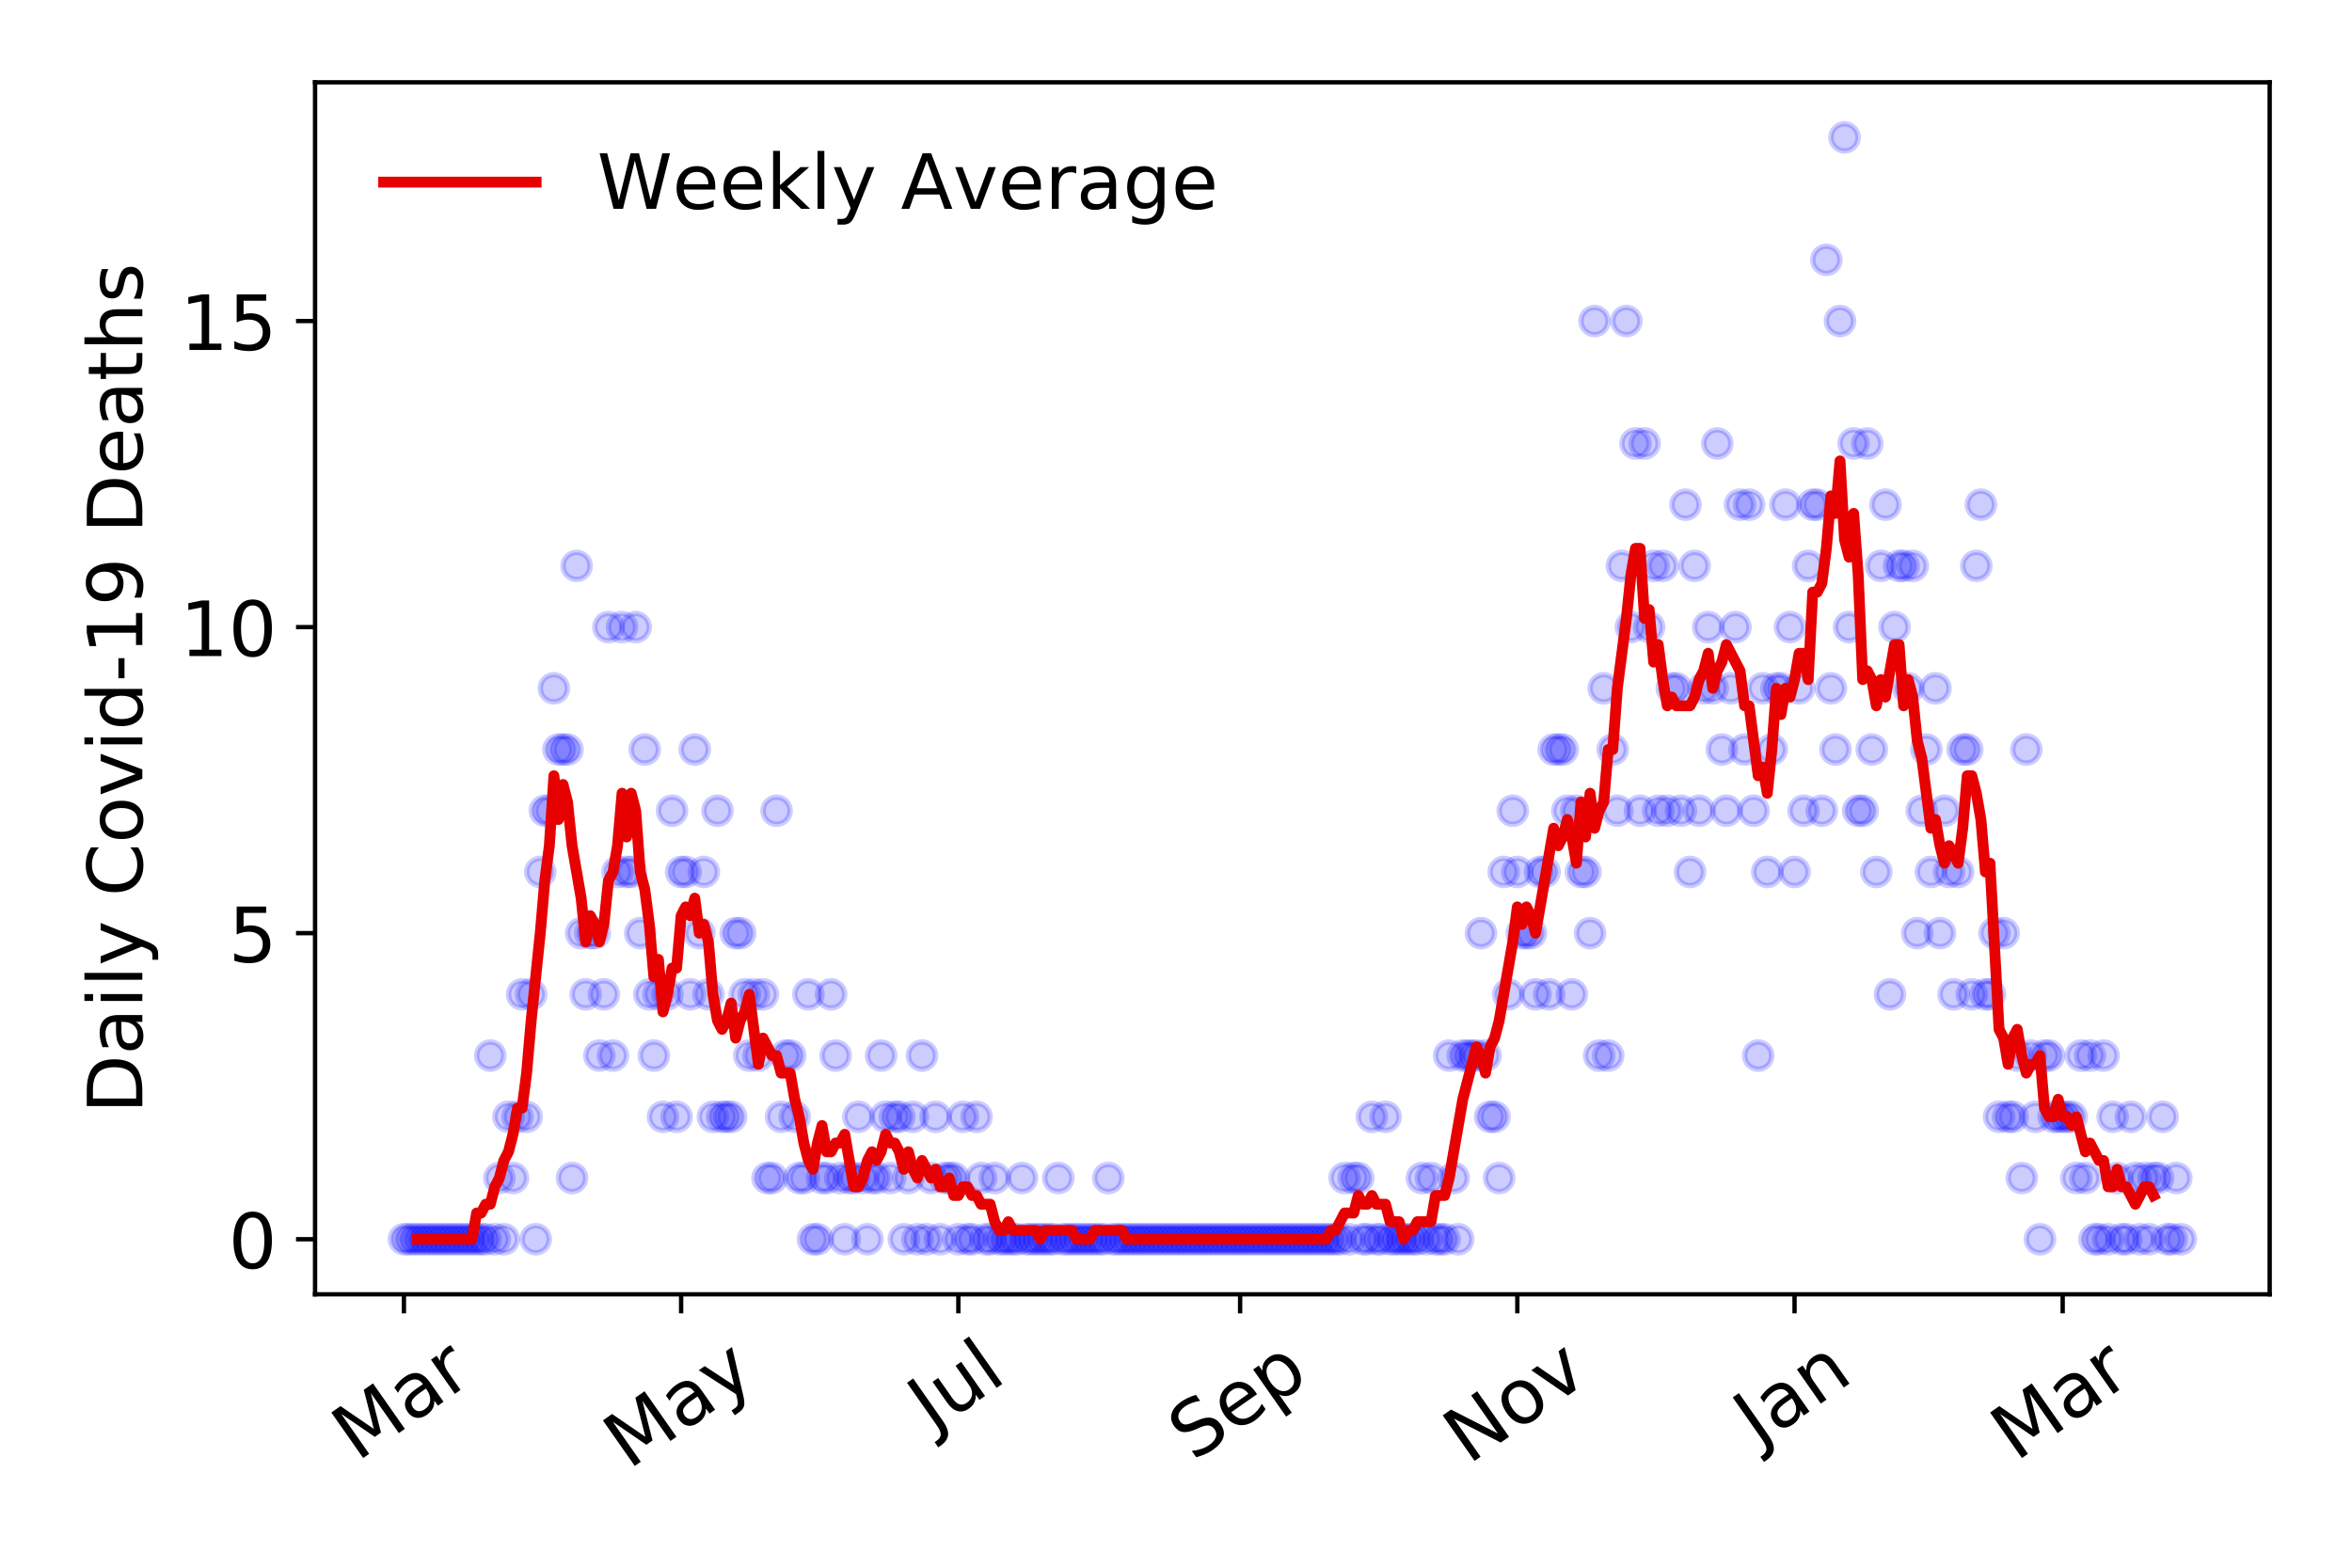 <?xml version="1.0" encoding="utf-8" standalone="no"?>
<!DOCTYPE svg PUBLIC "-//W3C//DTD SVG 1.1//EN"
  "http://www.w3.org/Graphics/SVG/1.1/DTD/svg11.dtd">
<!-- Created with matplotlib (https://matplotlib.org/) -->
<svg height="288pt" version="1.1" viewBox="0 0 432 288" width="432pt" xmlns="http://www.w3.org/2000/svg" xmlns:xlink="http://www.w3.org/1999/xlink">
 <defs>
  <style type="text/css">
*{stroke-linecap:butt;stroke-linejoin:round;}
  </style>
 </defs>
 <g id="figure_1">
  <g id="patch_1">
   <path d="M 0 288 
L 432 288 
L 432 0 
L 0 0 
z
" style="fill:#ffffff;"/>
  </g>
  <g id="axes_1">
   <g id="patch_2">
    <path d="M 57.87 237.778 
L 416.88 237.778 
L 416.88 15.12 
L 57.87 15.12 
z
" style="fill:#ffffff;"/>
   </g>
   <g id="matplotlib.axis_1">
    <g id="xtick_1">
     <g id="line2d_1">
      <defs>
       <path d="M 0 0 
L 0 3.5 
" id="m0c4124721b" style="stroke:#000000;stroke-width:0.8;"/>
      </defs>
      <g>
       <use style="stroke:#000000;stroke-width:0.8;" x="74.189" xlink:href="#m0c4124721b" y="237.778"/>
      </g>
     </g>
     <g id="text_1">
      <!-- Mar -->
      <defs>
       <path d="M 9.812 72.906 
L 24.516 72.906 
L 43.109 23.297 
L 61.812 72.906 
L 76.516 72.906 
L 76.516 0 
L 66.891 0 
L 66.891 64.016 
L 48.094 14.016 
L 38.188 14.016 
L 19.391 64.016 
L 19.391 0 
L 9.812 0 
z
" id="DejaVuSans-77"/>
       <path d="M 34.281 27.484 
Q 23.391 27.484 19.188 25 
Q 14.984 22.516 14.984 16.5 
Q 14.984 11.719 18.141 8.906 
Q 21.297 6.109 26.703 6.109 
Q 34.188 6.109 38.703 11.406 
Q 43.219 16.703 43.219 25.484 
L 43.219 27.484 
z
M 52.203 31.203 
L 52.203 0 
L 43.219 0 
L 43.219 8.297 
Q 40.141 3.328 35.547 0.953 
Q 30.953 -1.422 24.312 -1.422 
Q 15.922 -1.422 10.953 3.297 
Q 6 8.016 6 15.922 
Q 6 25.141 12.172 29.828 
Q 18.359 34.516 30.609 34.516 
L 43.219 34.516 
L 43.219 35.406 
Q 43.219 41.609 39.141 45 
Q 35.062 48.391 27.688 48.391 
Q 23 48.391 18.547 47.266 
Q 14.109 46.141 10.016 43.891 
L 10.016 52.203 
Q 14.938 54.109 19.578 55.047 
Q 24.219 56 28.609 56 
Q 40.484 56 46.344 49.844 
Q 52.203 43.703 52.203 31.203 
z
" id="DejaVuSans-97"/>
       <path d="M 41.109 46.297 
Q 39.594 47.172 37.812 47.578 
Q 36.031 48 33.891 48 
Q 26.266 48 22.188 43.047 
Q 18.109 38.094 18.109 28.812 
L 18.109 0 
L 9.078 0 
L 9.078 54.688 
L 18.109 54.688 
L 18.109 46.188 
Q 20.953 51.172 25.484 53.578 
Q 30.031 56 36.531 56 
Q 37.453 56 38.578 55.875 
Q 39.703 55.766 41.062 55.516 
z
" id="DejaVuSans-114"/>
      </defs>
      <g transform="translate(65.586 268.643)rotate(-35)scale(0.14 -0.14)">
       <use xlink:href="#DejaVuSans-77"/>
       <use x="86.279" xlink:href="#DejaVuSans-97"/>
       <use x="147.559" xlink:href="#DejaVuSans-114"/>
      </g>
     </g>
    </g>
    <g id="xtick_2">
     <g id="line2d_2">
      <g>
       <use style="stroke:#000000;stroke-width:0.8;" x="125.106" xlink:href="#m0c4124721b" y="237.778"/>
      </g>
     </g>
     <g id="text_2">
      <!-- May -->
      <defs>
       <path d="M 32.172 -5.078 
Q 28.375 -14.844 24.75 -17.812 
Q 21.141 -20.797 15.094 -20.797 
L 7.906 -20.797 
L 7.906 -13.281 
L 13.188 -13.281 
Q 16.891 -13.281 18.938 -11.516 
Q 21 -9.766 23.484 -3.219 
L 25.094 0.875 
L 2.984 54.688 
L 12.5 54.688 
L 29.594 11.922 
L 46.688 54.688 
L 56.203 54.688 
z
" id="DejaVuSans-121"/>
      </defs>
      <g transform="translate(115.467 270.094)rotate(-35)scale(0.14 -0.14)">
       <use xlink:href="#DejaVuSans-77"/>
       <use x="86.279" xlink:href="#DejaVuSans-97"/>
       <use x="147.559" xlink:href="#DejaVuSans-121"/>
      </g>
     </g>
    </g>
    <g id="xtick_3">
     <g id="line2d_3">
      <g>
       <use style="stroke:#000000;stroke-width:0.8;" x="176.024" xlink:href="#m0c4124721b" y="237.778"/>
      </g>
     </g>
     <g id="text_3">
      <!-- Jul -->
      <defs>
       <path d="M 9.812 72.906 
L 19.672 72.906 
L 19.672 5.078 
Q 19.672 -8.109 14.672 -14.062 
Q 9.672 -20.016 -1.422 -20.016 
L -5.172 -20.016 
L -5.172 -11.719 
L -2.094 -11.719 
Q 4.438 -11.719 7.125 -8.047 
Q 9.812 -4.391 9.812 5.078 
z
" id="DejaVuSans-74"/>
       <path d="M 8.5 21.578 
L 8.5 54.688 
L 17.484 54.688 
L 17.484 21.922 
Q 17.484 14.156 20.5 10.266 
Q 23.531 6.391 29.594 6.391 
Q 36.859 6.391 41.078 11.031 
Q 45.312 15.672 45.312 23.688 
L 45.312 54.688 
L 54.297 54.688 
L 54.297 0 
L 45.312 0 
L 45.312 8.406 
Q 42.047 3.422 37.719 1 
Q 33.406 -1.422 27.688 -1.422 
Q 18.266 -1.422 13.375 4.438 
Q 8.5 10.297 8.5 21.578 
z
M 31.109 56 
z
" id="DejaVuSans-117"/>
       <path d="M 9.422 75.984 
L 18.406 75.984 
L 18.406 0 
L 9.422 0 
z
" id="DejaVuSans-108"/>
      </defs>
      <g transform="translate(171.321 263.181)rotate(-35)scale(0.14 -0.14)">
       <use xlink:href="#DejaVuSans-74"/>
       <use x="29.492" xlink:href="#DejaVuSans-117"/>
       <use x="92.871" xlink:href="#DejaVuSans-108"/>
      </g>
     </g>
    </g>
    <g id="xtick_4">
     <g id="line2d_4">
      <g>
       <use style="stroke:#000000;stroke-width:0.8;" x="227.776" xlink:href="#m0c4124721b" y="237.778"/>
      </g>
     </g>
     <g id="text_4">
      <!-- Sep -->
      <defs>
       <path d="M 53.516 70.516 
L 53.516 60.891 
Q 47.906 63.578 42.922 64.891 
Q 37.938 66.219 33.297 66.219 
Q 25.25 66.219 20.875 63.094 
Q 16.5 59.969 16.5 54.203 
Q 16.5 49.359 19.406 46.891 
Q 22.312 44.438 30.422 42.922 
L 36.375 41.703 
Q 47.406 39.594 52.656 34.297 
Q 57.906 29 57.906 20.125 
Q 57.906 9.516 50.797 4.047 
Q 43.703 -1.422 29.984 -1.422 
Q 24.812 -1.422 18.969 -0.25 
Q 13.141 0.922 6.891 3.219 
L 6.891 13.375 
Q 12.891 10.016 18.656 8.297 
Q 24.422 6.594 29.984 6.594 
Q 38.422 6.594 43.016 9.906 
Q 47.609 13.234 47.609 19.391 
Q 47.609 24.75 44.312 27.781 
Q 41.016 30.812 33.5 32.328 
L 27.484 33.5 
Q 16.453 35.688 11.516 40.375 
Q 6.594 45.062 6.594 53.422 
Q 6.594 63.094 13.406 68.656 
Q 20.219 74.219 32.172 74.219 
Q 37.312 74.219 42.625 73.281 
Q 47.953 72.359 53.516 70.516 
z
" id="DejaVuSans-83"/>
       <path d="M 56.203 29.594 
L 56.203 25.203 
L 14.891 25.203 
Q 15.484 15.922 20.484 11.062 
Q 25.484 6.203 34.422 6.203 
Q 39.594 6.203 44.453 7.469 
Q 49.312 8.734 54.109 11.281 
L 54.109 2.781 
Q 49.266 0.734 44.188 -0.344 
Q 39.109 -1.422 33.891 -1.422 
Q 20.797 -1.422 13.156 6.188 
Q 5.516 13.812 5.516 26.812 
Q 5.516 40.234 12.766 48.109 
Q 20.016 56 32.328 56 
Q 43.359 56 49.781 48.891 
Q 56.203 41.797 56.203 29.594 
z
M 47.219 32.234 
Q 47.125 39.594 43.094 43.984 
Q 39.062 48.391 32.422 48.391 
Q 24.906 48.391 20.391 44.141 
Q 15.875 39.891 15.188 32.172 
z
" id="DejaVuSans-101"/>
       <path d="M 18.109 8.203 
L 18.109 -20.797 
L 9.078 -20.797 
L 9.078 54.688 
L 18.109 54.688 
L 18.109 46.391 
Q 20.953 51.266 25.266 53.625 
Q 29.594 56 35.594 56 
Q 45.562 56 51.781 48.094 
Q 58.016 40.188 58.016 27.297 
Q 58.016 14.406 51.781 6.484 
Q 45.562 -1.422 35.594 -1.422 
Q 29.594 -1.422 25.266 0.953 
Q 20.953 3.328 18.109 8.203 
z
M 48.688 27.297 
Q 48.688 37.203 44.609 42.844 
Q 40.531 48.484 33.406 48.484 
Q 26.266 48.484 22.188 42.844 
Q 18.109 37.203 18.109 27.297 
Q 18.109 17.391 22.188 11.75 
Q 26.266 6.109 33.406 6.109 
Q 40.531 6.109 44.609 11.75 
Q 48.688 17.391 48.688 27.297 
z
" id="DejaVuSans-112"/>
      </defs>
      <g transform="translate(219.183 268.629)rotate(-35)scale(0.14 -0.14)">
       <use xlink:href="#DejaVuSans-83"/>
       <use x="63.477" xlink:href="#DejaVuSans-101"/>
       <use x="125" xlink:href="#DejaVuSans-112"/>
      </g>
     </g>
    </g>
    <g id="xtick_5">
     <g id="line2d_5">
      <g>
       <use style="stroke:#000000;stroke-width:0.8;" x="278.693" xlink:href="#m0c4124721b" y="237.778"/>
      </g>
     </g>
     <g id="text_5">
      <!-- Nov -->
      <defs>
       <path d="M 9.812 72.906 
L 23.094 72.906 
L 55.422 11.922 
L 55.422 72.906 
L 64.984 72.906 
L 64.984 0 
L 51.703 0 
L 19.391 60.984 
L 19.391 0 
L 9.812 0 
z
" id="DejaVuSans-78"/>
       <path d="M 30.609 48.391 
Q 23.391 48.391 19.188 42.75 
Q 14.984 37.109 14.984 27.297 
Q 14.984 17.484 19.156 11.844 
Q 23.344 6.203 30.609 6.203 
Q 37.797 6.203 41.984 11.859 
Q 46.188 17.531 46.188 27.297 
Q 46.188 37.016 41.984 42.703 
Q 37.797 48.391 30.609 48.391 
z
M 30.609 56 
Q 42.328 56 49.016 48.375 
Q 55.719 40.766 55.719 27.297 
Q 55.719 13.875 49.016 6.219 
Q 42.328 -1.422 30.609 -1.422 
Q 18.844 -1.422 12.172 6.219 
Q 5.516 13.875 5.516 27.297 
Q 5.516 40.766 12.172 48.375 
Q 18.844 56 30.609 56 
z
" id="DejaVuSans-111"/>
       <path d="M 2.984 54.688 
L 12.5 54.688 
L 29.594 8.797 
L 46.688 54.688 
L 56.203 54.688 
L 35.688 0 
L 23.484 0 
z
" id="DejaVuSans-118"/>
      </defs>
      <g transform="translate(269.717 269.166)rotate(-35)scale(0.14 -0.14)">
       <use xlink:href="#DejaVuSans-78"/>
       <use x="74.805" xlink:href="#DejaVuSans-111"/>
       <use x="135.986" xlink:href="#DejaVuSans-118"/>
      </g>
     </g>
    </g>
    <g id="xtick_6">
     <g id="line2d_6">
      <g>
       <use style="stroke:#000000;stroke-width:0.8;" x="329.611" xlink:href="#m0c4124721b" y="237.778"/>
      </g>
     </g>
     <g id="text_6">
      <!-- Jan -->
      <defs>
       <path d="M 54.891 33.016 
L 54.891 0 
L 45.906 0 
L 45.906 32.719 
Q 45.906 40.484 42.875 44.328 
Q 39.844 48.188 33.797 48.188 
Q 26.516 48.188 22.312 43.547 
Q 18.109 38.922 18.109 30.906 
L 18.109 0 
L 9.078 0 
L 9.078 54.688 
L 18.109 54.688 
L 18.109 46.188 
Q 21.344 51.125 25.703 53.562 
Q 30.078 56 35.797 56 
Q 45.219 56 50.047 50.172 
Q 54.891 44.344 54.891 33.016 
z
" id="DejaVuSans-110"/>
      </defs>
      <g transform="translate(322.987 265.871)rotate(-35)scale(0.14 -0.14)">
       <use xlink:href="#DejaVuSans-74"/>
       <use x="29.492" xlink:href="#DejaVuSans-97"/>
       <use x="90.771" xlink:href="#DejaVuSans-110"/>
      </g>
     </g>
    </g>
    <g id="xtick_7">
     <g id="line2d_7">
      <g>
       <use style="stroke:#000000;stroke-width:0.8;" x="378.859" xlink:href="#m0c4124721b" y="237.778"/>
      </g>
     </g>
     <g id="text_7">
      <!-- Mar -->
      <g transform="translate(370.256 268.643)rotate(-35)scale(0.14 -0.14)">
       <use xlink:href="#DejaVuSans-77"/>
       <use x="86.279" xlink:href="#DejaVuSans-97"/>
       <use x="147.559" xlink:href="#DejaVuSans-114"/>
      </g>
     </g>
    </g>
   </g>
   <g id="matplotlib.axis_2">
    <g id="ytick_1">
     <g id="line2d_8">
      <defs>
       <path d="M 0 0 
L -3.5 0 
" id="maf8f8dd522" style="stroke:#000000;stroke-width:0.8;"/>
      </defs>
      <g>
       <use style="stroke:#000000;stroke-width:0.8;" x="57.87" xlink:href="#maf8f8dd522" y="227.657"/>
      </g>
     </g>
     <g id="text_8">
      <!-- 0 -->
      <defs>
       <path d="M 31.781 66.406 
Q 24.172 66.406 20.328 58.906 
Q 16.5 51.422 16.5 36.375 
Q 16.5 21.391 20.328 13.891 
Q 24.172 6.391 31.781 6.391 
Q 39.453 6.391 43.281 13.891 
Q 47.125 21.391 47.125 36.375 
Q 47.125 51.422 43.281 58.906 
Q 39.453 66.406 31.781 66.406 
z
M 31.781 74.219 
Q 44.047 74.219 50.516 64.516 
Q 56.984 54.828 56.984 36.375 
Q 56.984 17.969 50.516 8.266 
Q 44.047 -1.422 31.781 -1.422 
Q 19.531 -1.422 13.062 8.266 
Q 6.594 17.969 6.594 36.375 
Q 6.594 54.828 13.062 64.516 
Q 19.531 74.219 31.781 74.219 
z
" id="DejaVuSans-48"/>
      </defs>
      <g transform="translate(41.962 232.976)scale(0.14 -0.14)">
       <use xlink:href="#DejaVuSans-48"/>
      </g>
     </g>
    </g>
    <g id="ytick_2">
     <g id="line2d_9">
      <g>
       <use style="stroke:#000000;stroke-width:0.8;" x="57.87" xlink:href="#maf8f8dd522" y="171.431"/>
      </g>
     </g>
     <g id="text_9">
      <!-- 5 -->
      <defs>
       <path d="M 10.797 72.906 
L 49.516 72.906 
L 49.516 64.594 
L 19.828 64.594 
L 19.828 46.734 
Q 21.969 47.469 24.109 47.828 
Q 26.266 48.188 28.422 48.188 
Q 40.625 48.188 47.75 41.5 
Q 54.891 34.812 54.891 23.391 
Q 54.891 11.625 47.562 5.094 
Q 40.234 -1.422 26.906 -1.422 
Q 22.312 -1.422 17.547 -0.641 
Q 12.797 0.141 7.719 1.703 
L 7.719 11.625 
Q 12.109 9.234 16.797 8.062 
Q 21.484 6.891 26.703 6.891 
Q 35.156 6.891 40.078 11.328 
Q 45.016 15.766 45.016 23.391 
Q 45.016 31 40.078 35.438 
Q 35.156 39.891 26.703 39.891 
Q 22.75 39.891 18.812 39.016 
Q 14.891 38.141 10.797 36.281 
z
" id="DejaVuSans-53"/>
      </defs>
      <g transform="translate(41.962 176.749)scale(0.14 -0.14)">
       <use xlink:href="#DejaVuSans-53"/>
      </g>
     </g>
    </g>
    <g id="ytick_3">
     <g id="line2d_10">
      <g>
       <use style="stroke:#000000;stroke-width:0.8;" x="57.87" xlink:href="#maf8f8dd522" y="115.204"/>
      </g>
     </g>
     <g id="text_10">
      <!-- 10 -->
      <defs>
       <path d="M 12.406 8.297 
L 28.516 8.297 
L 28.516 63.922 
L 10.984 60.406 
L 10.984 69.391 
L 28.422 72.906 
L 38.281 72.906 
L 38.281 8.297 
L 54.391 8.297 
L 54.391 0 
L 12.406 0 
z
" id="DejaVuSans-49"/>
      </defs>
      <g transform="translate(33.055 120.523)scale(0.14 -0.14)">
       <use xlink:href="#DejaVuSans-49"/>
       <use x="63.623" xlink:href="#DejaVuSans-48"/>
      </g>
     </g>
    </g>
    <g id="ytick_4">
     <g id="line2d_11">
      <g>
       <use style="stroke:#000000;stroke-width:0.8;" x="57.87" xlink:href="#maf8f8dd522" y="58.977"/>
      </g>
     </g>
     <g id="text_11">
      <!-- 15 -->
      <g transform="translate(33.055 64.296)scale(0.14 -0.14)">
       <use xlink:href="#DejaVuSans-49"/>
       <use x="63.623" xlink:href="#DejaVuSans-53"/>
      </g>
     </g>
    </g>
    <g id="text_12">
     <!-- Daily Covid-19 Deaths -->
     <defs>
      <path d="M 19.672 64.797 
L 19.672 8.109 
L 31.594 8.109 
Q 46.688 8.109 53.688 14.938 
Q 60.688 21.781 60.688 36.531 
Q 60.688 51.172 53.688 57.984 
Q 46.688 64.797 31.594 64.797 
z
M 9.812 72.906 
L 30.078 72.906 
Q 51.266 72.906 61.172 64.094 
Q 71.094 55.281 71.094 36.531 
Q 71.094 17.672 61.125 8.828 
Q 51.172 0 30.078 0 
L 9.812 0 
z
" id="DejaVuSans-68"/>
      <path d="M 9.422 54.688 
L 18.406 54.688 
L 18.406 0 
L 9.422 0 
z
M 9.422 75.984 
L 18.406 75.984 
L 18.406 64.594 
L 9.422 64.594 
z
" id="DejaVuSans-105"/>
      <path id="DejaVuSans-32"/>
      <path d="M 64.406 67.281 
L 64.406 56.891 
Q 59.422 61.531 53.781 63.812 
Q 48.141 66.109 41.797 66.109 
Q 29.297 66.109 22.656 58.469 
Q 16.016 50.828 16.016 36.375 
Q 16.016 21.969 22.656 14.328 
Q 29.297 6.688 41.797 6.688 
Q 48.141 6.688 53.781 8.984 
Q 59.422 11.281 64.406 15.922 
L 64.406 5.609 
Q 59.234 2.094 53.438 0.328 
Q 47.656 -1.422 41.219 -1.422 
Q 24.656 -1.422 15.125 8.703 
Q 5.609 18.844 5.609 36.375 
Q 5.609 53.953 15.125 64.078 
Q 24.656 74.219 41.219 74.219 
Q 47.75 74.219 53.531 72.484 
Q 59.328 70.75 64.406 67.281 
z
" id="DejaVuSans-67"/>
      <path d="M 45.406 46.391 
L 45.406 75.984 
L 54.391 75.984 
L 54.391 0 
L 45.406 0 
L 45.406 8.203 
Q 42.578 3.328 38.25 0.953 
Q 33.938 -1.422 27.875 -1.422 
Q 17.969 -1.422 11.734 6.484 
Q 5.516 14.406 5.516 27.297 
Q 5.516 40.188 11.734 48.094 
Q 17.969 56 27.875 56 
Q 33.938 56 38.25 53.625 
Q 42.578 51.266 45.406 46.391 
z
M 14.797 27.297 
Q 14.797 17.391 18.875 11.75 
Q 22.953 6.109 30.078 6.109 
Q 37.203 6.109 41.297 11.75 
Q 45.406 17.391 45.406 27.297 
Q 45.406 37.203 41.297 42.844 
Q 37.203 48.484 30.078 48.484 
Q 22.953 48.484 18.875 42.844 
Q 14.797 37.203 14.797 27.297 
z
" id="DejaVuSans-100"/>
      <path d="M 4.891 31.391 
L 31.203 31.391 
L 31.203 23.391 
L 4.891 23.391 
z
" id="DejaVuSans-45"/>
      <path d="M 10.984 1.516 
L 10.984 10.5 
Q 14.703 8.734 18.5 7.812 
Q 22.312 6.891 25.984 6.891 
Q 35.75 6.891 40.891 13.453 
Q 46.047 20.016 46.781 33.406 
Q 43.953 29.203 39.594 26.953 
Q 35.25 24.703 29.984 24.703 
Q 19.047 24.703 12.672 31.312 
Q 6.297 37.938 6.297 49.422 
Q 6.297 60.641 12.938 67.422 
Q 19.578 74.219 30.609 74.219 
Q 43.266 74.219 49.922 64.516 
Q 56.594 54.828 56.594 36.375 
Q 56.594 19.141 48.406 8.859 
Q 40.234 -1.422 26.422 -1.422 
Q 22.703 -1.422 18.891 -0.688 
Q 15.094 0.047 10.984 1.516 
z
M 30.609 32.422 
Q 37.25 32.422 41.125 36.953 
Q 45.016 41.5 45.016 49.422 
Q 45.016 57.281 41.125 61.844 
Q 37.25 66.406 30.609 66.406 
Q 23.969 66.406 20.094 61.844 
Q 16.219 57.281 16.219 49.422 
Q 16.219 41.5 20.094 36.953 
Q 23.969 32.422 30.609 32.422 
z
" id="DejaVuSans-57"/>
      <path d="M 18.312 70.219 
L 18.312 54.688 
L 36.812 54.688 
L 36.812 47.703 
L 18.312 47.703 
L 18.312 18.016 
Q 18.312 11.328 20.141 9.422 
Q 21.969 7.516 27.594 7.516 
L 36.812 7.516 
L 36.812 0 
L 27.594 0 
Q 17.188 0 13.234 3.875 
Q 9.281 7.766 9.281 18.016 
L 9.281 47.703 
L 2.688 47.703 
L 2.688 54.688 
L 9.281 54.688 
L 9.281 70.219 
z
" id="DejaVuSans-116"/>
      <path d="M 54.891 33.016 
L 54.891 0 
L 45.906 0 
L 45.906 32.719 
Q 45.906 40.484 42.875 44.328 
Q 39.844 48.188 33.797 48.188 
Q 26.516 48.188 22.312 43.547 
Q 18.109 38.922 18.109 30.906 
L 18.109 0 
L 9.078 0 
L 9.078 75.984 
L 18.109 75.984 
L 18.109 46.188 
Q 21.344 51.125 25.703 53.562 
Q 30.078 56 35.797 56 
Q 45.219 56 50.047 50.172 
Q 54.891 44.344 54.891 33.016 
z
" id="DejaVuSans-104"/>
      <path d="M 44.281 53.078 
L 44.281 44.578 
Q 40.484 46.531 36.375 47.5 
Q 32.281 48.484 27.875 48.484 
Q 21.188 48.484 17.844 46.438 
Q 14.5 44.391 14.5 40.281 
Q 14.5 37.156 16.891 35.375 
Q 19.281 33.594 26.516 31.984 
L 29.594 31.297 
Q 39.156 29.25 43.188 25.516 
Q 47.219 21.781 47.219 15.094 
Q 47.219 7.469 41.188 3.016 
Q 35.156 -1.422 24.609 -1.422 
Q 20.219 -1.422 15.453 -0.562 
Q 10.688 0.297 5.422 2 
L 5.422 11.281 
Q 10.406 8.688 15.234 7.391 
Q 20.062 6.109 24.812 6.109 
Q 31.156 6.109 34.562 8.281 
Q 37.984 10.453 37.984 14.406 
Q 37.984 18.062 35.516 20.016 
Q 33.062 21.969 24.703 23.781 
L 21.578 24.516 
Q 13.234 26.266 9.516 29.906 
Q 5.812 33.547 5.812 39.891 
Q 5.812 47.609 11.281 51.797 
Q 16.75 56 26.812 56 
Q 31.781 56 36.172 55.266 
Q 40.578 54.547 44.281 53.078 
z
" id="DejaVuSans-115"/>
     </defs>
     <g transform="translate(26.143 204.56)rotate(-90)scale(0.14 -0.14)">
      <use xlink:href="#DejaVuSans-68"/>
      <use x="77.002" xlink:href="#DejaVuSans-97"/>
      <use x="138.281" xlink:href="#DejaVuSans-105"/>
      <use x="166.064" xlink:href="#DejaVuSans-108"/>
      <use x="193.848" xlink:href="#DejaVuSans-121"/>
      <use x="253.027" xlink:href="#DejaVuSans-32"/>
      <use x="284.814" xlink:href="#DejaVuSans-67"/>
      <use x="354.639" xlink:href="#DejaVuSans-111"/>
      <use x="415.82" xlink:href="#DejaVuSans-118"/>
      <use x="475" xlink:href="#DejaVuSans-105"/>
      <use x="502.783" xlink:href="#DejaVuSans-100"/>
      <use x="566.26" xlink:href="#DejaVuSans-45"/>
      <use x="602.344" xlink:href="#DejaVuSans-49"/>
      <use x="665.967" xlink:href="#DejaVuSans-57"/>
      <use x="729.59" xlink:href="#DejaVuSans-32"/>
      <use x="761.377" xlink:href="#DejaVuSans-68"/>
      <use x="838.379" xlink:href="#DejaVuSans-101"/>
      <use x="899.902" xlink:href="#DejaVuSans-97"/>
      <use x="961.182" xlink:href="#DejaVuSans-116"/>
      <use x="1000.391" xlink:href="#DejaVuSans-104"/>
      <use x="1063.77" xlink:href="#DejaVuSans-115"/>
     </g>
    </g>
   </g>
   <g id="line2d_12">
    <defs>
     <path d="M 0 2.5 
C 0.663 2.5 1.299 2.237 1.768 1.768 
C 2.237 1.299 2.5 0.663 2.5 0 
C 2.5 -0.663 2.237 -1.299 1.768 -1.768 
C 1.299 -2.237 0.663 -2.5 0 -2.5 
C -0.663 -2.5 -1.299 -2.237 -1.768 -1.768 
C -2.237 -1.299 -2.5 -0.663 -2.5 0 
C -2.5 0.663 -2.237 1.299 -1.768 1.768 
C -1.299 2.237 -0.663 2.5 0 2.5 
z
" id="md70f4b1bd4" style="stroke:#0000ff;stroke-opacity:0.2;"/>
    </defs>
    <g clip-path="url(#p0f9be62c56)">
     <use style="fill:#0000ff;fill-opacity:0.2;stroke:#0000ff;stroke-opacity:0.2;" x="74.189" xlink:href="#md70f4b1bd4" y="227.657"/>
     <use style="fill:#0000ff;fill-opacity:0.2;stroke:#0000ff;stroke-opacity:0.2;" x="75.023" xlink:href="#md70f4b1bd4" y="227.657"/>
     <use style="fill:#0000ff;fill-opacity:0.2;stroke:#0000ff;stroke-opacity:0.2;" x="75.858" xlink:href="#md70f4b1bd4" y="227.657"/>
     <use style="fill:#0000ff;fill-opacity:0.2;stroke:#0000ff;stroke-opacity:0.2;" x="76.693" xlink:href="#md70f4b1bd4" y="227.657"/>
     <use style="fill:#0000ff;fill-opacity:0.2;stroke:#0000ff;stroke-opacity:0.2;" x="77.527" xlink:href="#md70f4b1bd4" y="227.657"/>
     <use style="fill:#0000ff;fill-opacity:0.2;stroke:#0000ff;stroke-opacity:0.2;" x="78.362" xlink:href="#md70f4b1bd4" y="227.657"/>
     <use style="fill:#0000ff;fill-opacity:0.2;stroke:#0000ff;stroke-opacity:0.2;" x="79.197" xlink:href="#md70f4b1bd4" y="227.657"/>
     <use style="fill:#0000ff;fill-opacity:0.2;stroke:#0000ff;stroke-opacity:0.2;" x="80.032" xlink:href="#md70f4b1bd4" y="227.657"/>
     <use style="fill:#0000ff;fill-opacity:0.2;stroke:#0000ff;stroke-opacity:0.2;" x="80.866" xlink:href="#md70f4b1bd4" y="227.657"/>
     <use style="fill:#0000ff;fill-opacity:0.2;stroke:#0000ff;stroke-opacity:0.2;" x="81.701" xlink:href="#md70f4b1bd4" y="227.657"/>
     <use style="fill:#0000ff;fill-opacity:0.2;stroke:#0000ff;stroke-opacity:0.2;" x="82.536" xlink:href="#md70f4b1bd4" y="227.657"/>
     <use style="fill:#0000ff;fill-opacity:0.2;stroke:#0000ff;stroke-opacity:0.2;" x="83.37" xlink:href="#md70f4b1bd4" y="227.657"/>
     <use style="fill:#0000ff;fill-opacity:0.2;stroke:#0000ff;stroke-opacity:0.2;" x="84.205" xlink:href="#md70f4b1bd4" y="227.657"/>
     <use style="fill:#0000ff;fill-opacity:0.2;stroke:#0000ff;stroke-opacity:0.2;" x="85.04" xlink:href="#md70f4b1bd4" y="227.657"/>
     <use style="fill:#0000ff;fill-opacity:0.2;stroke:#0000ff;stroke-opacity:0.2;" x="85.875" xlink:href="#md70f4b1bd4" y="227.657"/>
     <use style="fill:#0000ff;fill-opacity:0.2;stroke:#0000ff;stroke-opacity:0.2;" x="86.709" xlink:href="#md70f4b1bd4" y="227.657"/>
     <use style="fill:#0000ff;fill-opacity:0.2;stroke:#0000ff;stroke-opacity:0.2;" x="87.544" xlink:href="#md70f4b1bd4" y="227.657"/>
     <use style="fill:#0000ff;fill-opacity:0.2;stroke:#0000ff;stroke-opacity:0.2;" x="88.379" xlink:href="#md70f4b1bd4" y="227.657"/>
     <use style="fill:#0000ff;fill-opacity:0.2;stroke:#0000ff;stroke-opacity:0.2;" x="89.213" xlink:href="#md70f4b1bd4" y="227.657"/>
     <use style="fill:#0000ff;fill-opacity:0.2;stroke:#0000ff;stroke-opacity:0.2;" x="90.048" xlink:href="#md70f4b1bd4" y="193.921"/>
     <use style="fill:#0000ff;fill-opacity:0.2;stroke:#0000ff;stroke-opacity:0.2;" x="90.883" xlink:href="#md70f4b1bd4" y="227.657"/>
     <use style="fill:#0000ff;fill-opacity:0.2;stroke:#0000ff;stroke-opacity:0.2;" x="91.718" xlink:href="#md70f4b1bd4" y="216.412"/>
     <use style="fill:#0000ff;fill-opacity:0.2;stroke:#0000ff;stroke-opacity:0.2;" x="92.552" xlink:href="#md70f4b1bd4" y="227.657"/>
     <use style="fill:#0000ff;fill-opacity:0.2;stroke:#0000ff;stroke-opacity:0.2;" x="93.387" xlink:href="#md70f4b1bd4" y="205.167"/>
     <use style="fill:#0000ff;fill-opacity:0.2;stroke:#0000ff;stroke-opacity:0.2;" x="94.222" xlink:href="#md70f4b1bd4" y="216.412"/>
     <use style="fill:#0000ff;fill-opacity:0.2;stroke:#0000ff;stroke-opacity:0.2;" x="95.056" xlink:href="#md70f4b1bd4" y="205.167"/>
     <use style="fill:#0000ff;fill-opacity:0.2;stroke:#0000ff;stroke-opacity:0.2;" x="95.891" xlink:href="#md70f4b1bd4" y="182.676"/>
     <use style="fill:#0000ff;fill-opacity:0.2;stroke:#0000ff;stroke-opacity:0.2;" x="96.726" xlink:href="#md70f4b1bd4" y="205.167"/>
     <use style="fill:#0000ff;fill-opacity:0.2;stroke:#0000ff;stroke-opacity:0.2;" x="97.561" xlink:href="#md70f4b1bd4" y="182.676"/>
     <use style="fill:#0000ff;fill-opacity:0.2;stroke:#0000ff;stroke-opacity:0.2;" x="98.395" xlink:href="#md70f4b1bd4" y="227.657"/>
     <use style="fill:#0000ff;fill-opacity:0.2;stroke:#0000ff;stroke-opacity:0.2;" x="99.23" xlink:href="#md70f4b1bd4" y="160.185"/>
     <use style="fill:#0000ff;fill-opacity:0.2;stroke:#0000ff;stroke-opacity:0.2;" x="100.065" xlink:href="#md70f4b1bd4" y="148.94"/>
     <use style="fill:#0000ff;fill-opacity:0.2;stroke:#0000ff;stroke-opacity:0.2;" x="100.899" xlink:href="#md70f4b1bd4" y="148.94"/>
     <use style="fill:#0000ff;fill-opacity:0.2;stroke:#0000ff;stroke-opacity:0.2;" x="101.734" xlink:href="#md70f4b1bd4" y="126.449"/>
     <use style="fill:#0000ff;fill-opacity:0.2;stroke:#0000ff;stroke-opacity:0.2;" x="102.569" xlink:href="#md70f4b1bd4" y="137.694"/>
     <use style="fill:#0000ff;fill-opacity:0.2;stroke:#0000ff;stroke-opacity:0.2;" x="103.404" xlink:href="#md70f4b1bd4" y="137.694"/>
     <use style="fill:#0000ff;fill-opacity:0.2;stroke:#0000ff;stroke-opacity:0.2;" x="104.238" xlink:href="#md70f4b1bd4" y="137.694"/>
     <use style="fill:#0000ff;fill-opacity:0.2;stroke:#0000ff;stroke-opacity:0.2;" x="105.073" xlink:href="#md70f4b1bd4" y="216.412"/>
     <use style="fill:#0000ff;fill-opacity:0.2;stroke:#0000ff;stroke-opacity:0.2;" x="105.908" xlink:href="#md70f4b1bd4" y="103.958"/>
     <use style="fill:#0000ff;fill-opacity:0.2;stroke:#0000ff;stroke-opacity:0.2;" x="106.742" xlink:href="#md70f4b1bd4" y="171.431"/>
     <use style="fill:#0000ff;fill-opacity:0.2;stroke:#0000ff;stroke-opacity:0.2;" x="107.577" xlink:href="#md70f4b1bd4" y="182.676"/>
     <use style="fill:#0000ff;fill-opacity:0.2;stroke:#0000ff;stroke-opacity:0.2;" x="108.412" xlink:href="#md70f4b1bd4" y="171.431"/>
     <use style="fill:#0000ff;fill-opacity:0.2;stroke:#0000ff;stroke-opacity:0.2;" x="109.247" xlink:href="#md70f4b1bd4" y="171.431"/>
     <use style="fill:#0000ff;fill-opacity:0.2;stroke:#0000ff;stroke-opacity:0.2;" x="110.081" xlink:href="#md70f4b1bd4" y="193.921"/>
     <use style="fill:#0000ff;fill-opacity:0.2;stroke:#0000ff;stroke-opacity:0.2;" x="110.916" xlink:href="#md70f4b1bd4" y="182.676"/>
     <use style="fill:#0000ff;fill-opacity:0.2;stroke:#0000ff;stroke-opacity:0.2;" x="111.751" xlink:href="#md70f4b1bd4" y="115.204"/>
     <use style="fill:#0000ff;fill-opacity:0.2;stroke:#0000ff;stroke-opacity:0.2;" x="112.585" xlink:href="#md70f4b1bd4" y="193.921"/>
     <use style="fill:#0000ff;fill-opacity:0.2;stroke:#0000ff;stroke-opacity:0.2;" x="113.42" xlink:href="#md70f4b1bd4" y="160.185"/>
     <use style="fill:#0000ff;fill-opacity:0.2;stroke:#0000ff;stroke-opacity:0.2;" x="114.255" xlink:href="#md70f4b1bd4" y="115.204"/>
     <use style="fill:#0000ff;fill-opacity:0.2;stroke:#0000ff;stroke-opacity:0.2;" x="115.09" xlink:href="#md70f4b1bd4" y="160.185"/>
     <use style="fill:#0000ff;fill-opacity:0.2;stroke:#0000ff;stroke-opacity:0.2;" x="115.924" xlink:href="#md70f4b1bd4" y="160.185"/>
     <use style="fill:#0000ff;fill-opacity:0.2;stroke:#0000ff;stroke-opacity:0.2;" x="116.759" xlink:href="#md70f4b1bd4" y="115.204"/>
     <use style="fill:#0000ff;fill-opacity:0.2;stroke:#0000ff;stroke-opacity:0.2;" x="117.594" xlink:href="#md70f4b1bd4" y="171.431"/>
     <use style="fill:#0000ff;fill-opacity:0.2;stroke:#0000ff;stroke-opacity:0.2;" x="118.428" xlink:href="#md70f4b1bd4" y="137.694"/>
     <use style="fill:#0000ff;fill-opacity:0.2;stroke:#0000ff;stroke-opacity:0.2;" x="119.263" xlink:href="#md70f4b1bd4" y="182.676"/>
     <use style="fill:#0000ff;fill-opacity:0.2;stroke:#0000ff;stroke-opacity:0.2;" x="120.098" xlink:href="#md70f4b1bd4" y="193.921"/>
     <use style="fill:#0000ff;fill-opacity:0.2;stroke:#0000ff;stroke-opacity:0.2;" x="120.933" xlink:href="#md70f4b1bd4" y="182.676"/>
     <use style="fill:#0000ff;fill-opacity:0.2;stroke:#0000ff;stroke-opacity:0.2;" x="121.767" xlink:href="#md70f4b1bd4" y="205.167"/>
     <use style="fill:#0000ff;fill-opacity:0.2;stroke:#0000ff;stroke-opacity:0.2;" x="122.602" xlink:href="#md70f4b1bd4" y="182.676"/>
     <use style="fill:#0000ff;fill-opacity:0.2;stroke:#0000ff;stroke-opacity:0.2;" x="123.437" xlink:href="#md70f4b1bd4" y="148.94"/>
     <use style="fill:#0000ff;fill-opacity:0.2;stroke:#0000ff;stroke-opacity:0.2;" x="124.271" xlink:href="#md70f4b1bd4" y="205.167"/>
     <use style="fill:#0000ff;fill-opacity:0.2;stroke:#0000ff;stroke-opacity:0.2;" x="125.106" xlink:href="#md70f4b1bd4" y="160.185"/>
     <use style="fill:#0000ff;fill-opacity:0.2;stroke:#0000ff;stroke-opacity:0.2;" x="125.941" xlink:href="#md70f4b1bd4" y="160.185"/>
     <use style="fill:#0000ff;fill-opacity:0.2;stroke:#0000ff;stroke-opacity:0.2;" x="126.776" xlink:href="#md70f4b1bd4" y="182.676"/>
     <use style="fill:#0000ff;fill-opacity:0.2;stroke:#0000ff;stroke-opacity:0.2;" x="127.61" xlink:href="#md70f4b1bd4" y="137.694"/>
     <use style="fill:#0000ff;fill-opacity:0.2;stroke:#0000ff;stroke-opacity:0.2;" x="128.445" xlink:href="#md70f4b1bd4" y="171.431"/>
     <use style="fill:#0000ff;fill-opacity:0.2;stroke:#0000ff;stroke-opacity:0.2;" x="129.28" xlink:href="#md70f4b1bd4" y="160.185"/>
     <use style="fill:#0000ff;fill-opacity:0.2;stroke:#0000ff;stroke-opacity:0.2;" x="130.114" xlink:href="#md70f4b1bd4" y="182.676"/>
     <use style="fill:#0000ff;fill-opacity:0.2;stroke:#0000ff;stroke-opacity:0.2;" x="130.949" xlink:href="#md70f4b1bd4" y="205.167"/>
     <use style="fill:#0000ff;fill-opacity:0.2;stroke:#0000ff;stroke-opacity:0.2;" x="131.784" xlink:href="#md70f4b1bd4" y="148.94"/>
     <use style="fill:#0000ff;fill-opacity:0.2;stroke:#0000ff;stroke-opacity:0.2;" x="132.619" xlink:href="#md70f4b1bd4" y="205.167"/>
     <use style="fill:#0000ff;fill-opacity:0.2;stroke:#0000ff;stroke-opacity:0.2;" x="133.453" xlink:href="#md70f4b1bd4" y="205.167"/>
     <use style="fill:#0000ff;fill-opacity:0.2;stroke:#0000ff;stroke-opacity:0.2;" x="134.288" xlink:href="#md70f4b1bd4" y="205.167"/>
     <use style="fill:#0000ff;fill-opacity:0.2;stroke:#0000ff;stroke-opacity:0.2;" x="135.123" xlink:href="#md70f4b1bd4" y="171.431"/>
     <use style="fill:#0000ff;fill-opacity:0.2;stroke:#0000ff;stroke-opacity:0.2;" x="135.957" xlink:href="#md70f4b1bd4" y="171.431"/>
     <use style="fill:#0000ff;fill-opacity:0.2;stroke:#0000ff;stroke-opacity:0.2;" x="136.792" xlink:href="#md70f4b1bd4" y="182.676"/>
     <use style="fill:#0000ff;fill-opacity:0.2;stroke:#0000ff;stroke-opacity:0.2;" x="137.627" xlink:href="#md70f4b1bd4" y="193.921"/>
     <use style="fill:#0000ff;fill-opacity:0.2;stroke:#0000ff;stroke-opacity:0.2;" x="138.462" xlink:href="#md70f4b1bd4" y="182.676"/>
     <use style="fill:#0000ff;fill-opacity:0.2;stroke:#0000ff;stroke-opacity:0.2;" x="139.296" xlink:href="#md70f4b1bd4" y="193.921"/>
     <use style="fill:#0000ff;fill-opacity:0.2;stroke:#0000ff;stroke-opacity:0.2;" x="140.131" xlink:href="#md70f4b1bd4" y="182.676"/>
     <use style="fill:#0000ff;fill-opacity:0.2;stroke:#0000ff;stroke-opacity:0.2;" x="140.966" xlink:href="#md70f4b1bd4" y="216.412"/>
     <use style="fill:#0000ff;fill-opacity:0.2;stroke:#0000ff;stroke-opacity:0.2;" x="141.8" xlink:href="#md70f4b1bd4" y="216.412"/>
     <use style="fill:#0000ff;fill-opacity:0.2;stroke:#0000ff;stroke-opacity:0.2;" x="142.635" xlink:href="#md70f4b1bd4" y="148.94"/>
     <use style="fill:#0000ff;fill-opacity:0.2;stroke:#0000ff;stroke-opacity:0.2;" x="143.47" xlink:href="#md70f4b1bd4" y="205.167"/>
     <use style="fill:#0000ff;fill-opacity:0.2;stroke:#0000ff;stroke-opacity:0.2;" x="144.305" xlink:href="#md70f4b1bd4" y="193.921"/>
     <use style="fill:#0000ff;fill-opacity:0.2;stroke:#0000ff;stroke-opacity:0.2;" x="145.139" xlink:href="#md70f4b1bd4" y="193.921"/>
     <use style="fill:#0000ff;fill-opacity:0.2;stroke:#0000ff;stroke-opacity:0.2;" x="145.974" xlink:href="#md70f4b1bd4" y="205.167"/>
     <use style="fill:#0000ff;fill-opacity:0.2;stroke:#0000ff;stroke-opacity:0.2;" x="146.809" xlink:href="#md70f4b1bd4" y="216.412"/>
     <use style="fill:#0000ff;fill-opacity:0.2;stroke:#0000ff;stroke-opacity:0.2;" x="147.643" xlink:href="#md70f4b1bd4" y="216.412"/>
     <use style="fill:#0000ff;fill-opacity:0.2;stroke:#0000ff;stroke-opacity:0.2;" x="148.478" xlink:href="#md70f4b1bd4" y="182.676"/>
     <use style="fill:#0000ff;fill-opacity:0.2;stroke:#0000ff;stroke-opacity:0.2;" x="149.313" xlink:href="#md70f4b1bd4" y="227.657"/>
     <use style="fill:#0000ff;fill-opacity:0.2;stroke:#0000ff;stroke-opacity:0.2;" x="150.148" xlink:href="#md70f4b1bd4" y="227.657"/>
     <use style="fill:#0000ff;fill-opacity:0.2;stroke:#0000ff;stroke-opacity:0.2;" x="150.982" xlink:href="#md70f4b1bd4" y="216.412"/>
     <use style="fill:#0000ff;fill-opacity:0.2;stroke:#0000ff;stroke-opacity:0.2;" x="151.817" xlink:href="#md70f4b1bd4" y="216.412"/>
     <use style="fill:#0000ff;fill-opacity:0.2;stroke:#0000ff;stroke-opacity:0.2;" x="152.652" xlink:href="#md70f4b1bd4" y="182.676"/>
     <use style="fill:#0000ff;fill-opacity:0.2;stroke:#0000ff;stroke-opacity:0.2;" x="153.486" xlink:href="#md70f4b1bd4" y="193.921"/>
     <use style="fill:#0000ff;fill-opacity:0.2;stroke:#0000ff;stroke-opacity:0.2;" x="154.321" xlink:href="#md70f4b1bd4" y="216.412"/>
     <use style="fill:#0000ff;fill-opacity:0.2;stroke:#0000ff;stroke-opacity:0.2;" x="155.156" xlink:href="#md70f4b1bd4" y="227.657"/>
     <use style="fill:#0000ff;fill-opacity:0.2;stroke:#0000ff;stroke-opacity:0.2;" x="155.99" xlink:href="#md70f4b1bd4" y="216.412"/>
     <use style="fill:#0000ff;fill-opacity:0.2;stroke:#0000ff;stroke-opacity:0.2;" x="156.825" xlink:href="#md70f4b1bd4" y="216.412"/>
     <use style="fill:#0000ff;fill-opacity:0.2;stroke:#0000ff;stroke-opacity:0.2;" x="157.66" xlink:href="#md70f4b1bd4" y="205.167"/>
     <use style="fill:#0000ff;fill-opacity:0.2;stroke:#0000ff;stroke-opacity:0.2;" x="158.495" xlink:href="#md70f4b1bd4" y="216.412"/>
     <use style="fill:#0000ff;fill-opacity:0.2;stroke:#0000ff;stroke-opacity:0.2;" x="159.329" xlink:href="#md70f4b1bd4" y="227.657"/>
     <use style="fill:#0000ff;fill-opacity:0.2;stroke:#0000ff;stroke-opacity:0.2;" x="160.164" xlink:href="#md70f4b1bd4" y="216.412"/>
     <use style="fill:#0000ff;fill-opacity:0.2;stroke:#0000ff;stroke-opacity:0.2;" x="160.999" xlink:href="#md70f4b1bd4" y="216.412"/>
     <use style="fill:#0000ff;fill-opacity:0.2;stroke:#0000ff;stroke-opacity:0.2;" x="161.833" xlink:href="#md70f4b1bd4" y="193.921"/>
     <use style="fill:#0000ff;fill-opacity:0.2;stroke:#0000ff;stroke-opacity:0.2;" x="162.668" xlink:href="#md70f4b1bd4" y="205.167"/>
     <use style="fill:#0000ff;fill-opacity:0.2;stroke:#0000ff;stroke-opacity:0.2;" x="163.503" xlink:href="#md70f4b1bd4" y="216.412"/>
     <use style="fill:#0000ff;fill-opacity:0.2;stroke:#0000ff;stroke-opacity:0.2;" x="164.338" xlink:href="#md70f4b1bd4" y="205.167"/>
     <use style="fill:#0000ff;fill-opacity:0.2;stroke:#0000ff;stroke-opacity:0.2;" x="165.172" xlink:href="#md70f4b1bd4" y="205.167"/>
     <use style="fill:#0000ff;fill-opacity:0.2;stroke:#0000ff;stroke-opacity:0.2;" x="166.007" xlink:href="#md70f4b1bd4" y="227.657"/>
     <use style="fill:#0000ff;fill-opacity:0.2;stroke:#0000ff;stroke-opacity:0.2;" x="166.842" xlink:href="#md70f4b1bd4" y="216.412"/>
     <use style="fill:#0000ff;fill-opacity:0.2;stroke:#0000ff;stroke-opacity:0.2;" x="167.676" xlink:href="#md70f4b1bd4" y="205.167"/>
     <use style="fill:#0000ff;fill-opacity:0.2;stroke:#0000ff;stroke-opacity:0.2;" x="168.511" xlink:href="#md70f4b1bd4" y="227.657"/>
     <use style="fill:#0000ff;fill-opacity:0.2;stroke:#0000ff;stroke-opacity:0.2;" x="169.346" xlink:href="#md70f4b1bd4" y="193.921"/>
     <use style="fill:#0000ff;fill-opacity:0.2;stroke:#0000ff;stroke-opacity:0.2;" x="170.181" xlink:href="#md70f4b1bd4" y="227.657"/>
     <use style="fill:#0000ff;fill-opacity:0.2;stroke:#0000ff;stroke-opacity:0.2;" x="171.015" xlink:href="#md70f4b1bd4" y="216.412"/>
     <use style="fill:#0000ff;fill-opacity:0.2;stroke:#0000ff;stroke-opacity:0.2;" x="171.85" xlink:href="#md70f4b1bd4" y="205.167"/>
     <use style="fill:#0000ff;fill-opacity:0.2;stroke:#0000ff;stroke-opacity:0.2;" x="172.685" xlink:href="#md70f4b1bd4" y="227.657"/>
     <use style="fill:#0000ff;fill-opacity:0.2;stroke:#0000ff;stroke-opacity:0.2;" x="173.519" xlink:href="#md70f4b1bd4" y="216.412"/>
     <use style="fill:#0000ff;fill-opacity:0.2;stroke:#0000ff;stroke-opacity:0.2;" x="174.354" xlink:href="#md70f4b1bd4" y="216.412"/>
     <use style="fill:#0000ff;fill-opacity:0.2;stroke:#0000ff;stroke-opacity:0.2;" x="175.189" xlink:href="#md70f4b1bd4" y="216.412"/>
     <use style="fill:#0000ff;fill-opacity:0.2;stroke:#0000ff;stroke-opacity:0.2;" x="176.024" xlink:href="#md70f4b1bd4" y="227.657"/>
     <use style="fill:#0000ff;fill-opacity:0.2;stroke:#0000ff;stroke-opacity:0.2;" x="176.858" xlink:href="#md70f4b1bd4" y="205.167"/>
     <use style="fill:#0000ff;fill-opacity:0.2;stroke:#0000ff;stroke-opacity:0.2;" x="177.693" xlink:href="#md70f4b1bd4" y="227.657"/>
     <use style="fill:#0000ff;fill-opacity:0.2;stroke:#0000ff;stroke-opacity:0.2;" x="178.528" xlink:href="#md70f4b1bd4" y="227.657"/>
     <use style="fill:#0000ff;fill-opacity:0.2;stroke:#0000ff;stroke-opacity:0.2;" x="179.362" xlink:href="#md70f4b1bd4" y="205.167"/>
     <use style="fill:#0000ff;fill-opacity:0.2;stroke:#0000ff;stroke-opacity:0.2;" x="180.197" xlink:href="#md70f4b1bd4" y="216.412"/>
     <use style="fill:#0000ff;fill-opacity:0.2;stroke:#0000ff;stroke-opacity:0.2;" x="181.032" xlink:href="#md70f4b1bd4" y="227.657"/>
     <use style="fill:#0000ff;fill-opacity:0.2;stroke:#0000ff;stroke-opacity:0.2;" x="181.867" xlink:href="#md70f4b1bd4" y="227.657"/>
     <use style="fill:#0000ff;fill-opacity:0.2;stroke:#0000ff;stroke-opacity:0.2;" x="182.701" xlink:href="#md70f4b1bd4" y="216.412"/>
     <use style="fill:#0000ff;fill-opacity:0.2;stroke:#0000ff;stroke-opacity:0.2;" x="183.536" xlink:href="#md70f4b1bd4" y="227.657"/>
     <use style="fill:#0000ff;fill-opacity:0.2;stroke:#0000ff;stroke-opacity:0.2;" x="184.371" xlink:href="#md70f4b1bd4" y="227.657"/>
     <use style="fill:#0000ff;fill-opacity:0.2;stroke:#0000ff;stroke-opacity:0.2;" x="185.205" xlink:href="#md70f4b1bd4" y="227.657"/>
     <use style="fill:#0000ff;fill-opacity:0.2;stroke:#0000ff;stroke-opacity:0.2;" x="186.04" xlink:href="#md70f4b1bd4" y="227.657"/>
     <use style="fill:#0000ff;fill-opacity:0.2;stroke:#0000ff;stroke-opacity:0.2;" x="186.875" xlink:href="#md70f4b1bd4" y="227.657"/>
     <use style="fill:#0000ff;fill-opacity:0.2;stroke:#0000ff;stroke-opacity:0.2;" x="187.71" xlink:href="#md70f4b1bd4" y="216.412"/>
     <use style="fill:#0000ff;fill-opacity:0.2;stroke:#0000ff;stroke-opacity:0.2;" x="188.544" xlink:href="#md70f4b1bd4" y="227.657"/>
     <use style="fill:#0000ff;fill-opacity:0.2;stroke:#0000ff;stroke-opacity:0.2;" x="189.379" xlink:href="#md70f4b1bd4" y="227.657"/>
     <use style="fill:#0000ff;fill-opacity:0.2;stroke:#0000ff;stroke-opacity:0.2;" x="190.214" xlink:href="#md70f4b1bd4" y="227.657"/>
     <use style="fill:#0000ff;fill-opacity:0.2;stroke:#0000ff;stroke-opacity:0.2;" x="191.048" xlink:href="#md70f4b1bd4" y="227.657"/>
     <use style="fill:#0000ff;fill-opacity:0.2;stroke:#0000ff;stroke-opacity:0.2;" x="191.883" xlink:href="#md70f4b1bd4" y="227.657"/>
     <use style="fill:#0000ff;fill-opacity:0.2;stroke:#0000ff;stroke-opacity:0.2;" x="192.718" xlink:href="#md70f4b1bd4" y="227.657"/>
     <use style="fill:#0000ff;fill-opacity:0.2;stroke:#0000ff;stroke-opacity:0.2;" x="193.553" xlink:href="#md70f4b1bd4" y="227.657"/>
     <use style="fill:#0000ff;fill-opacity:0.2;stroke:#0000ff;stroke-opacity:0.2;" x="194.387" xlink:href="#md70f4b1bd4" y="216.412"/>
     <use style="fill:#0000ff;fill-opacity:0.2;stroke:#0000ff;stroke-opacity:0.2;" x="195.222" xlink:href="#md70f4b1bd4" y="227.657"/>
     <use style="fill:#0000ff;fill-opacity:0.2;stroke:#0000ff;stroke-opacity:0.2;" x="196.057" xlink:href="#md70f4b1bd4" y="227.657"/>
     <use style="fill:#0000ff;fill-opacity:0.2;stroke:#0000ff;stroke-opacity:0.2;" x="196.891" xlink:href="#md70f4b1bd4" y="227.657"/>
     <use style="fill:#0000ff;fill-opacity:0.2;stroke:#0000ff;stroke-opacity:0.2;" x="197.726" xlink:href="#md70f4b1bd4" y="227.657"/>
     <use style="fill:#0000ff;fill-opacity:0.2;stroke:#0000ff;stroke-opacity:0.2;" x="198.561" xlink:href="#md70f4b1bd4" y="227.657"/>
     <use style="fill:#0000ff;fill-opacity:0.2;stroke:#0000ff;stroke-opacity:0.2;" x="199.396" xlink:href="#md70f4b1bd4" y="227.657"/>
     <use style="fill:#0000ff;fill-opacity:0.2;stroke:#0000ff;stroke-opacity:0.2;" x="200.23" xlink:href="#md70f4b1bd4" y="227.657"/>
     <use style="fill:#0000ff;fill-opacity:0.2;stroke:#0000ff;stroke-opacity:0.2;" x="201.065" xlink:href="#md70f4b1bd4" y="227.657"/>
     <use style="fill:#0000ff;fill-opacity:0.2;stroke:#0000ff;stroke-opacity:0.2;" x="201.9" xlink:href="#md70f4b1bd4" y="227.657"/>
     <use style="fill:#0000ff;fill-opacity:0.2;stroke:#0000ff;stroke-opacity:0.2;" x="202.734" xlink:href="#md70f4b1bd4" y="227.657"/>
     <use style="fill:#0000ff;fill-opacity:0.2;stroke:#0000ff;stroke-opacity:0.2;" x="203.569" xlink:href="#md70f4b1bd4" y="216.412"/>
     <use style="fill:#0000ff;fill-opacity:0.2;stroke:#0000ff;stroke-opacity:0.2;" x="204.404" xlink:href="#md70f4b1bd4" y="227.657"/>
     <use style="fill:#0000ff;fill-opacity:0.2;stroke:#0000ff;stroke-opacity:0.2;" x="205.239" xlink:href="#md70f4b1bd4" y="227.657"/>
     <use style="fill:#0000ff;fill-opacity:0.2;stroke:#0000ff;stroke-opacity:0.2;" x="206.073" xlink:href="#md70f4b1bd4" y="227.657"/>
     <use style="fill:#0000ff;fill-opacity:0.2;stroke:#0000ff;stroke-opacity:0.2;" x="206.908" xlink:href="#md70f4b1bd4" y="227.657"/>
     <use style="fill:#0000ff;fill-opacity:0.2;stroke:#0000ff;stroke-opacity:0.2;" x="207.743" xlink:href="#md70f4b1bd4" y="227.657"/>
     <use style="fill:#0000ff;fill-opacity:0.2;stroke:#0000ff;stroke-opacity:0.2;" x="208.577" xlink:href="#md70f4b1bd4" y="227.657"/>
     <use style="fill:#0000ff;fill-opacity:0.2;stroke:#0000ff;stroke-opacity:0.2;" x="209.412" xlink:href="#md70f4b1bd4" y="227.657"/>
     <use style="fill:#0000ff;fill-opacity:0.2;stroke:#0000ff;stroke-opacity:0.2;" x="210.247" xlink:href="#md70f4b1bd4" y="227.657"/>
     <use style="fill:#0000ff;fill-opacity:0.2;stroke:#0000ff;stroke-opacity:0.2;" x="211.082" xlink:href="#md70f4b1bd4" y="227.657"/>
     <use style="fill:#0000ff;fill-opacity:0.2;stroke:#0000ff;stroke-opacity:0.2;" x="211.916" xlink:href="#md70f4b1bd4" y="227.657"/>
     <use style="fill:#0000ff;fill-opacity:0.2;stroke:#0000ff;stroke-opacity:0.2;" x="212.751" xlink:href="#md70f4b1bd4" y="227.657"/>
     <use style="fill:#0000ff;fill-opacity:0.2;stroke:#0000ff;stroke-opacity:0.2;" x="213.586" xlink:href="#md70f4b1bd4" y="227.657"/>
     <use style="fill:#0000ff;fill-opacity:0.2;stroke:#0000ff;stroke-opacity:0.2;" x="214.42" xlink:href="#md70f4b1bd4" y="227.657"/>
     <use style="fill:#0000ff;fill-opacity:0.2;stroke:#0000ff;stroke-opacity:0.2;" x="215.255" xlink:href="#md70f4b1bd4" y="227.657"/>
     <use style="fill:#0000ff;fill-opacity:0.2;stroke:#0000ff;stroke-opacity:0.2;" x="216.09" xlink:href="#md70f4b1bd4" y="227.657"/>
     <use style="fill:#0000ff;fill-opacity:0.2;stroke:#0000ff;stroke-opacity:0.2;" x="216.925" xlink:href="#md70f4b1bd4" y="227.657"/>
     <use style="fill:#0000ff;fill-opacity:0.2;stroke:#0000ff;stroke-opacity:0.2;" x="217.759" xlink:href="#md70f4b1bd4" y="227.657"/>
     <use style="fill:#0000ff;fill-opacity:0.2;stroke:#0000ff;stroke-opacity:0.2;" x="218.594" xlink:href="#md70f4b1bd4" y="227.657"/>
     <use style="fill:#0000ff;fill-opacity:0.2;stroke:#0000ff;stroke-opacity:0.2;" x="219.429" xlink:href="#md70f4b1bd4" y="227.657"/>
     <use style="fill:#0000ff;fill-opacity:0.2;stroke:#0000ff;stroke-opacity:0.2;" x="220.263" xlink:href="#md70f4b1bd4" y="227.657"/>
     <use style="fill:#0000ff;fill-opacity:0.2;stroke:#0000ff;stroke-opacity:0.2;" x="221.098" xlink:href="#md70f4b1bd4" y="227.657"/>
     <use style="fill:#0000ff;fill-opacity:0.2;stroke:#0000ff;stroke-opacity:0.2;" x="221.933" xlink:href="#md70f4b1bd4" y="227.657"/>
     <use style="fill:#0000ff;fill-opacity:0.2;stroke:#0000ff;stroke-opacity:0.2;" x="222.768" xlink:href="#md70f4b1bd4" y="227.657"/>
     <use style="fill:#0000ff;fill-opacity:0.2;stroke:#0000ff;stroke-opacity:0.2;" x="223.602" xlink:href="#md70f4b1bd4" y="227.657"/>
     <use style="fill:#0000ff;fill-opacity:0.2;stroke:#0000ff;stroke-opacity:0.2;" x="224.437" xlink:href="#md70f4b1bd4" y="227.657"/>
     <use style="fill:#0000ff;fill-opacity:0.2;stroke:#0000ff;stroke-opacity:0.2;" x="225.272" xlink:href="#md70f4b1bd4" y="227.657"/>
     <use style="fill:#0000ff;fill-opacity:0.2;stroke:#0000ff;stroke-opacity:0.2;" x="226.106" xlink:href="#md70f4b1bd4" y="227.657"/>
     <use style="fill:#0000ff;fill-opacity:0.2;stroke:#0000ff;stroke-opacity:0.2;" x="226.941" xlink:href="#md70f4b1bd4" y="227.657"/>
     <use style="fill:#0000ff;fill-opacity:0.2;stroke:#0000ff;stroke-opacity:0.2;" x="227.776" xlink:href="#md70f4b1bd4" y="227.657"/>
     <use style="fill:#0000ff;fill-opacity:0.2;stroke:#0000ff;stroke-opacity:0.2;" x="228.611" xlink:href="#md70f4b1bd4" y="227.657"/>
     <use style="fill:#0000ff;fill-opacity:0.2;stroke:#0000ff;stroke-opacity:0.2;" x="229.445" xlink:href="#md70f4b1bd4" y="227.657"/>
     <use style="fill:#0000ff;fill-opacity:0.2;stroke:#0000ff;stroke-opacity:0.2;" x="230.28" xlink:href="#md70f4b1bd4" y="227.657"/>
     <use style="fill:#0000ff;fill-opacity:0.2;stroke:#0000ff;stroke-opacity:0.2;" x="231.115" xlink:href="#md70f4b1bd4" y="227.657"/>
     <use style="fill:#0000ff;fill-opacity:0.2;stroke:#0000ff;stroke-opacity:0.2;" x="231.949" xlink:href="#md70f4b1bd4" y="227.657"/>
     <use style="fill:#0000ff;fill-opacity:0.2;stroke:#0000ff;stroke-opacity:0.2;" x="232.784" xlink:href="#md70f4b1bd4" y="227.657"/>
     <use style="fill:#0000ff;fill-opacity:0.2;stroke:#0000ff;stroke-opacity:0.2;" x="233.619" xlink:href="#md70f4b1bd4" y="227.657"/>
     <use style="fill:#0000ff;fill-opacity:0.2;stroke:#0000ff;stroke-opacity:0.2;" x="234.454" xlink:href="#md70f4b1bd4" y="227.657"/>
     <use style="fill:#0000ff;fill-opacity:0.2;stroke:#0000ff;stroke-opacity:0.2;" x="235.288" xlink:href="#md70f4b1bd4" y="227.657"/>
     <use style="fill:#0000ff;fill-opacity:0.2;stroke:#0000ff;stroke-opacity:0.2;" x="236.123" xlink:href="#md70f4b1bd4" y="227.657"/>
     <use style="fill:#0000ff;fill-opacity:0.2;stroke:#0000ff;stroke-opacity:0.2;" x="236.958" xlink:href="#md70f4b1bd4" y="227.657"/>
     <use style="fill:#0000ff;fill-opacity:0.2;stroke:#0000ff;stroke-opacity:0.2;" x="237.792" xlink:href="#md70f4b1bd4" y="227.657"/>
     <use style="fill:#0000ff;fill-opacity:0.2;stroke:#0000ff;stroke-opacity:0.2;" x="238.627" xlink:href="#md70f4b1bd4" y="227.657"/>
     <use style="fill:#0000ff;fill-opacity:0.2;stroke:#0000ff;stroke-opacity:0.2;" x="239.462" xlink:href="#md70f4b1bd4" y="227.657"/>
     <use style="fill:#0000ff;fill-opacity:0.2;stroke:#0000ff;stroke-opacity:0.2;" x="240.296" xlink:href="#md70f4b1bd4" y="227.657"/>
     <use style="fill:#0000ff;fill-opacity:0.2;stroke:#0000ff;stroke-opacity:0.2;" x="241.131" xlink:href="#md70f4b1bd4" y="227.657"/>
     <use style="fill:#0000ff;fill-opacity:0.2;stroke:#0000ff;stroke-opacity:0.2;" x="241.966" xlink:href="#md70f4b1bd4" y="227.657"/>
     <use style="fill:#0000ff;fill-opacity:0.2;stroke:#0000ff;stroke-opacity:0.2;" x="242.801" xlink:href="#md70f4b1bd4" y="227.657"/>
     <use style="fill:#0000ff;fill-opacity:0.2;stroke:#0000ff;stroke-opacity:0.2;" x="243.635" xlink:href="#md70f4b1bd4" y="227.657"/>
     <use style="fill:#0000ff;fill-opacity:0.2;stroke:#0000ff;stroke-opacity:0.2;" x="244.47" xlink:href="#md70f4b1bd4" y="227.657"/>
     <use style="fill:#0000ff;fill-opacity:0.2;stroke:#0000ff;stroke-opacity:0.2;" x="245.305" xlink:href="#md70f4b1bd4" y="227.657"/>
     <use style="fill:#0000ff;fill-opacity:0.2;stroke:#0000ff;stroke-opacity:0.2;" x="246.139" xlink:href="#md70f4b1bd4" y="227.657"/>
     <use style="fill:#0000ff;fill-opacity:0.2;stroke:#0000ff;stroke-opacity:0.2;" x="246.974" xlink:href="#md70f4b1bd4" y="216.412"/>
     <use style="fill:#0000ff;fill-opacity:0.2;stroke:#0000ff;stroke-opacity:0.2;" x="247.809" xlink:href="#md70f4b1bd4" y="227.657"/>
     <use style="fill:#0000ff;fill-opacity:0.2;stroke:#0000ff;stroke-opacity:0.2;" x="248.644" xlink:href="#md70f4b1bd4" y="216.412"/>
     <use style="fill:#0000ff;fill-opacity:0.2;stroke:#0000ff;stroke-opacity:0.2;" x="249.478" xlink:href="#md70f4b1bd4" y="216.412"/>
     <use style="fill:#0000ff;fill-opacity:0.2;stroke:#0000ff;stroke-opacity:0.2;" x="250.313" xlink:href="#md70f4b1bd4" y="227.657"/>
     <use style="fill:#0000ff;fill-opacity:0.2;stroke:#0000ff;stroke-opacity:0.2;" x="251.148" xlink:href="#md70f4b1bd4" y="227.657"/>
     <use style="fill:#0000ff;fill-opacity:0.2;stroke:#0000ff;stroke-opacity:0.2;" x="251.982" xlink:href="#md70f4b1bd4" y="205.167"/>
     <use style="fill:#0000ff;fill-opacity:0.2;stroke:#0000ff;stroke-opacity:0.2;" x="252.817" xlink:href="#md70f4b1bd4" y="227.657"/>
     <use style="fill:#0000ff;fill-opacity:0.2;stroke:#0000ff;stroke-opacity:0.2;" x="253.652" xlink:href="#md70f4b1bd4" y="227.657"/>
     <use style="fill:#0000ff;fill-opacity:0.2;stroke:#0000ff;stroke-opacity:0.2;" x="254.487" xlink:href="#md70f4b1bd4" y="205.167"/>
     <use style="fill:#0000ff;fill-opacity:0.2;stroke:#0000ff;stroke-opacity:0.2;" x="255.321" xlink:href="#md70f4b1bd4" y="227.657"/>
     <use style="fill:#0000ff;fill-opacity:0.2;stroke:#0000ff;stroke-opacity:0.2;" x="256.156" xlink:href="#md70f4b1bd4" y="227.657"/>
     <use style="fill:#0000ff;fill-opacity:0.2;stroke:#0000ff;stroke-opacity:0.2;" x="256.991" xlink:href="#md70f4b1bd4" y="227.657"/>
     <use style="fill:#0000ff;fill-opacity:0.2;stroke:#0000ff;stroke-opacity:0.2;" x="257.825" xlink:href="#md70f4b1bd4" y="227.657"/>
     <use style="fill:#0000ff;fill-opacity:0.2;stroke:#0000ff;stroke-opacity:0.2;" x="258.66" xlink:href="#md70f4b1bd4" y="227.657"/>
     <use style="fill:#0000ff;fill-opacity:0.2;stroke:#0000ff;stroke-opacity:0.2;" x="259.495" xlink:href="#md70f4b1bd4" y="227.657"/>
     <use style="fill:#0000ff;fill-opacity:0.2;stroke:#0000ff;stroke-opacity:0.2;" x="260.33" xlink:href="#md70f4b1bd4" y="227.657"/>
     <use style="fill:#0000ff;fill-opacity:0.2;stroke:#0000ff;stroke-opacity:0.2;" x="261.164" xlink:href="#md70f4b1bd4" y="216.412"/>
     <use style="fill:#0000ff;fill-opacity:0.2;stroke:#0000ff;stroke-opacity:0.2;" x="261.999" xlink:href="#md70f4b1bd4" y="227.657"/>
     <use style="fill:#0000ff;fill-opacity:0.2;stroke:#0000ff;stroke-opacity:0.2;" x="262.834" xlink:href="#md70f4b1bd4" y="216.412"/>
     <use style="fill:#0000ff;fill-opacity:0.2;stroke:#0000ff;stroke-opacity:0.2;" x="263.668" xlink:href="#md70f4b1bd4" y="227.657"/>
     <use style="fill:#0000ff;fill-opacity:0.2;stroke:#0000ff;stroke-opacity:0.2;" x="264.503" xlink:href="#md70f4b1bd4" y="227.657"/>
     <use style="fill:#0000ff;fill-opacity:0.2;stroke:#0000ff;stroke-opacity:0.2;" x="265.338" xlink:href="#md70f4b1bd4" y="227.657"/>
     <use style="fill:#0000ff;fill-opacity:0.2;stroke:#0000ff;stroke-opacity:0.2;" x="266.173" xlink:href="#md70f4b1bd4" y="193.921"/>
     <use style="fill:#0000ff;fill-opacity:0.2;stroke:#0000ff;stroke-opacity:0.2;" x="267.007" xlink:href="#md70f4b1bd4" y="216.412"/>
     <use style="fill:#0000ff;fill-opacity:0.2;stroke:#0000ff;stroke-opacity:0.2;" x="267.842" xlink:href="#md70f4b1bd4" y="227.657"/>
     <use style="fill:#0000ff;fill-opacity:0.2;stroke:#0000ff;stroke-opacity:0.2;" x="268.677" xlink:href="#md70f4b1bd4" y="193.921"/>
     <use style="fill:#0000ff;fill-opacity:0.2;stroke:#0000ff;stroke-opacity:0.2;" x="269.511" xlink:href="#md70f4b1bd4" y="193.921"/>
     <use style="fill:#0000ff;fill-opacity:0.2;stroke:#0000ff;stroke-opacity:0.2;" x="270.346" xlink:href="#md70f4b1bd4" y="193.921"/>
     <use style="fill:#0000ff;fill-opacity:0.2;stroke:#0000ff;stroke-opacity:0.2;" x="271.181" xlink:href="#md70f4b1bd4" y="193.921"/>
     <use style="fill:#0000ff;fill-opacity:0.2;stroke:#0000ff;stroke-opacity:0.2;" x="272.016" xlink:href="#md70f4b1bd4" y="171.431"/>
     <use style="fill:#0000ff;fill-opacity:0.2;stroke:#0000ff;stroke-opacity:0.2;" x="272.85" xlink:href="#md70f4b1bd4" y="193.921"/>
     <use style="fill:#0000ff;fill-opacity:0.2;stroke:#0000ff;stroke-opacity:0.2;" x="273.685" xlink:href="#md70f4b1bd4" y="205.167"/>
     <use style="fill:#0000ff;fill-opacity:0.2;stroke:#0000ff;stroke-opacity:0.2;" x="274.52" xlink:href="#md70f4b1bd4" y="205.167"/>
     <use style="fill:#0000ff;fill-opacity:0.2;stroke:#0000ff;stroke-opacity:0.2;" x="275.354" xlink:href="#md70f4b1bd4" y="216.412"/>
     <use style="fill:#0000ff;fill-opacity:0.2;stroke:#0000ff;stroke-opacity:0.2;" x="276.189" xlink:href="#md70f4b1bd4" y="160.185"/>
     <use style="fill:#0000ff;fill-opacity:0.2;stroke:#0000ff;stroke-opacity:0.2;" x="277.024" xlink:href="#md70f4b1bd4" y="182.676"/>
     <use style="fill:#0000ff;fill-opacity:0.2;stroke:#0000ff;stroke-opacity:0.2;" x="277.859" xlink:href="#md70f4b1bd4" y="148.94"/>
     <use style="fill:#0000ff;fill-opacity:0.2;stroke:#0000ff;stroke-opacity:0.2;" x="278.693" xlink:href="#md70f4b1bd4" y="160.185"/>
     <use style="fill:#0000ff;fill-opacity:0.2;stroke:#0000ff;stroke-opacity:0.2;" x="279.528" xlink:href="#md70f4b1bd4" y="171.431"/>
     <use style="fill:#0000ff;fill-opacity:0.2;stroke:#0000ff;stroke-opacity:0.2;" x="280.363" xlink:href="#md70f4b1bd4" y="171.431"/>
     <use style="fill:#0000ff;fill-opacity:0.2;stroke:#0000ff;stroke-opacity:0.2;" x="281.197" xlink:href="#md70f4b1bd4" y="171.431"/>
     <use style="fill:#0000ff;fill-opacity:0.2;stroke:#0000ff;stroke-opacity:0.2;" x="282.032" xlink:href="#md70f4b1bd4" y="182.676"/>
     <use style="fill:#0000ff;fill-opacity:0.2;stroke:#0000ff;stroke-opacity:0.2;" x="282.867" xlink:href="#md70f4b1bd4" y="160.185"/>
     <use style="fill:#0000ff;fill-opacity:0.2;stroke:#0000ff;stroke-opacity:0.2;" x="283.702" xlink:href="#md70f4b1bd4" y="160.185"/>
     <use style="fill:#0000ff;fill-opacity:0.2;stroke:#0000ff;stroke-opacity:0.2;" x="284.536" xlink:href="#md70f4b1bd4" y="182.676"/>
     <use style="fill:#0000ff;fill-opacity:0.2;stroke:#0000ff;stroke-opacity:0.2;" x="285.371" xlink:href="#md70f4b1bd4" y="137.694"/>
     <use style="fill:#0000ff;fill-opacity:0.2;stroke:#0000ff;stroke-opacity:0.2;" x="286.206" xlink:href="#md70f4b1bd4" y="137.694"/>
     <use style="fill:#0000ff;fill-opacity:0.2;stroke:#0000ff;stroke-opacity:0.2;" x="287.04" xlink:href="#md70f4b1bd4" y="137.694"/>
     <use style="fill:#0000ff;fill-opacity:0.2;stroke:#0000ff;stroke-opacity:0.2;" x="287.875" xlink:href="#md70f4b1bd4" y="148.94"/>
     <use style="fill:#0000ff;fill-opacity:0.2;stroke:#0000ff;stroke-opacity:0.2;" x="288.71" xlink:href="#md70f4b1bd4" y="182.676"/>
     <use style="fill:#0000ff;fill-opacity:0.2;stroke:#0000ff;stroke-opacity:0.2;" x="289.545" xlink:href="#md70f4b1bd4" y="148.94"/>
     <use style="fill:#0000ff;fill-opacity:0.2;stroke:#0000ff;stroke-opacity:0.2;" x="290.379" xlink:href="#md70f4b1bd4" y="160.185"/>
     <use style="fill:#0000ff;fill-opacity:0.2;stroke:#0000ff;stroke-opacity:0.2;" x="291.214" xlink:href="#md70f4b1bd4" y="160.185"/>
     <use style="fill:#0000ff;fill-opacity:0.2;stroke:#0000ff;stroke-opacity:0.2;" x="292.049" xlink:href="#md70f4b1bd4" y="171.431"/>
     <use style="fill:#0000ff;fill-opacity:0.2;stroke:#0000ff;stroke-opacity:0.2;" x="292.883" xlink:href="#md70f4b1bd4" y="58.977"/>
     <use style="fill:#0000ff;fill-opacity:0.2;stroke:#0000ff;stroke-opacity:0.2;" x="293.718" xlink:href="#md70f4b1bd4" y="193.921"/>
     <use style="fill:#0000ff;fill-opacity:0.2;stroke:#0000ff;stroke-opacity:0.2;" x="294.553" xlink:href="#md70f4b1bd4" y="126.449"/>
     <use style="fill:#0000ff;fill-opacity:0.2;stroke:#0000ff;stroke-opacity:0.2;" x="295.388" xlink:href="#md70f4b1bd4" y="193.921"/>
     <use style="fill:#0000ff;fill-opacity:0.2;stroke:#0000ff;stroke-opacity:0.2;" x="296.222" xlink:href="#md70f4b1bd4" y="137.694"/>
     <use style="fill:#0000ff;fill-opacity:0.2;stroke:#0000ff;stroke-opacity:0.2;" x="297.057" xlink:href="#md70f4b1bd4" y="148.94"/>
     <use style="fill:#0000ff;fill-opacity:0.2;stroke:#0000ff;stroke-opacity:0.2;" x="297.892" xlink:href="#md70f4b1bd4" y="103.958"/>
     <use style="fill:#0000ff;fill-opacity:0.2;stroke:#0000ff;stroke-opacity:0.2;" x="298.726" xlink:href="#md70f4b1bd4" y="58.977"/>
     <use style="fill:#0000ff;fill-opacity:0.2;stroke:#0000ff;stroke-opacity:0.2;" x="299.561" xlink:href="#md70f4b1bd4" y="115.204"/>
     <use style="fill:#0000ff;fill-opacity:0.2;stroke:#0000ff;stroke-opacity:0.2;" x="300.396" xlink:href="#md70f4b1bd4" y="81.468"/>
     <use style="fill:#0000ff;fill-opacity:0.2;stroke:#0000ff;stroke-opacity:0.2;" x="301.231" xlink:href="#md70f4b1bd4" y="148.94"/>
     <use style="fill:#0000ff;fill-opacity:0.2;stroke:#0000ff;stroke-opacity:0.2;" x="302.065" xlink:href="#md70f4b1bd4" y="81.468"/>
     <use style="fill:#0000ff;fill-opacity:0.2;stroke:#0000ff;stroke-opacity:0.2;" x="302.9" xlink:href="#md70f4b1bd4" y="115.204"/>
     <use style="fill:#0000ff;fill-opacity:0.2;stroke:#0000ff;stroke-opacity:0.2;" x="303.735" xlink:href="#md70f4b1bd4" y="103.958"/>
     <use style="fill:#0000ff;fill-opacity:0.2;stroke:#0000ff;stroke-opacity:0.2;" x="304.569" xlink:href="#md70f4b1bd4" y="148.94"/>
     <use style="fill:#0000ff;fill-opacity:0.2;stroke:#0000ff;stroke-opacity:0.2;" x="305.404" xlink:href="#md70f4b1bd4" y="103.958"/>
     <use style="fill:#0000ff;fill-opacity:0.2;stroke:#0000ff;stroke-opacity:0.2;" x="306.239" xlink:href="#md70f4b1bd4" y="148.94"/>
     <use style="fill:#0000ff;fill-opacity:0.2;stroke:#0000ff;stroke-opacity:0.2;" x="307.074" xlink:href="#md70f4b1bd4" y="126.449"/>
     <use style="fill:#0000ff;fill-opacity:0.2;stroke:#0000ff;stroke-opacity:0.2;" x="307.908" xlink:href="#md70f4b1bd4" y="126.449"/>
     <use style="fill:#0000ff;fill-opacity:0.2;stroke:#0000ff;stroke-opacity:0.2;" x="308.743" xlink:href="#md70f4b1bd4" y="148.94"/>
     <use style="fill:#0000ff;fill-opacity:0.2;stroke:#0000ff;stroke-opacity:0.2;" x="309.578" xlink:href="#md70f4b1bd4" y="92.713"/>
     <use style="fill:#0000ff;fill-opacity:0.2;stroke:#0000ff;stroke-opacity:0.2;" x="310.412" xlink:href="#md70f4b1bd4" y="160.185"/>
     <use style="fill:#0000ff;fill-opacity:0.2;stroke:#0000ff;stroke-opacity:0.2;" x="311.247" xlink:href="#md70f4b1bd4" y="103.958"/>
     <use style="fill:#0000ff;fill-opacity:0.2;stroke:#0000ff;stroke-opacity:0.2;" x="312.082" xlink:href="#md70f4b1bd4" y="148.94"/>
     <use style="fill:#0000ff;fill-opacity:0.2;stroke:#0000ff;stroke-opacity:0.2;" x="312.917" xlink:href="#md70f4b1bd4" y="126.449"/>
     <use style="fill:#0000ff;fill-opacity:0.2;stroke:#0000ff;stroke-opacity:0.2;" x="313.751" xlink:href="#md70f4b1bd4" y="115.204"/>
     <use style="fill:#0000ff;fill-opacity:0.2;stroke:#0000ff;stroke-opacity:0.2;" x="314.586" xlink:href="#md70f4b1bd4" y="126.449"/>
     <use style="fill:#0000ff;fill-opacity:0.2;stroke:#0000ff;stroke-opacity:0.2;" x="315.421" xlink:href="#md70f4b1bd4" y="81.468"/>
     <use style="fill:#0000ff;fill-opacity:0.2;stroke:#0000ff;stroke-opacity:0.2;" x="316.255" xlink:href="#md70f4b1bd4" y="137.694"/>
     <use style="fill:#0000ff;fill-opacity:0.2;stroke:#0000ff;stroke-opacity:0.2;" x="317.09" xlink:href="#md70f4b1bd4" y="148.94"/>
     <use style="fill:#0000ff;fill-opacity:0.2;stroke:#0000ff;stroke-opacity:0.2;" x="317.925" xlink:href="#md70f4b1bd4" y="126.449"/>
     <use style="fill:#0000ff;fill-opacity:0.2;stroke:#0000ff;stroke-opacity:0.2;" x="318.76" xlink:href="#md70f4b1bd4" y="115.204"/>
     <use style="fill:#0000ff;fill-opacity:0.2;stroke:#0000ff;stroke-opacity:0.2;" x="319.594" xlink:href="#md70f4b1bd4" y="92.713"/>
     <use style="fill:#0000ff;fill-opacity:0.2;stroke:#0000ff;stroke-opacity:0.2;" x="320.429" xlink:href="#md70f4b1bd4" y="137.694"/>
     <use style="fill:#0000ff;fill-opacity:0.2;stroke:#0000ff;stroke-opacity:0.2;" x="321.264" xlink:href="#md70f4b1bd4" y="92.713"/>
     <use style="fill:#0000ff;fill-opacity:0.2;stroke:#0000ff;stroke-opacity:0.2;" x="322.098" xlink:href="#md70f4b1bd4" y="148.94"/>
     <use style="fill:#0000ff;fill-opacity:0.2;stroke:#0000ff;stroke-opacity:0.2;" x="322.933" xlink:href="#md70f4b1bd4" y="193.921"/>
     <use style="fill:#0000ff;fill-opacity:0.2;stroke:#0000ff;stroke-opacity:0.2;" x="323.768" xlink:href="#md70f4b1bd4" y="126.449"/>
     <use style="fill:#0000ff;fill-opacity:0.2;stroke:#0000ff;stroke-opacity:0.2;" x="324.602" xlink:href="#md70f4b1bd4" y="160.185"/>
     <use style="fill:#0000ff;fill-opacity:0.2;stroke:#0000ff;stroke-opacity:0.2;" x="325.437" xlink:href="#md70f4b1bd4" y="137.694"/>
     <use style="fill:#0000ff;fill-opacity:0.2;stroke:#0000ff;stroke-opacity:0.2;" x="326.272" xlink:href="#md70f4b1bd4" y="126.449"/>
     <use style="fill:#0000ff;fill-opacity:0.2;stroke:#0000ff;stroke-opacity:0.2;" x="327.107" xlink:href="#md70f4b1bd4" y="126.449"/>
     <use style="fill:#0000ff;fill-opacity:0.2;stroke:#0000ff;stroke-opacity:0.2;" x="327.941" xlink:href="#md70f4b1bd4" y="92.713"/>
     <use style="fill:#0000ff;fill-opacity:0.2;stroke:#0000ff;stroke-opacity:0.2;" x="328.776" xlink:href="#md70f4b1bd4" y="115.204"/>
     <use style="fill:#0000ff;fill-opacity:0.2;stroke:#0000ff;stroke-opacity:0.2;" x="329.611" xlink:href="#md70f4b1bd4" y="160.185"/>
     <use style="fill:#0000ff;fill-opacity:0.2;stroke:#0000ff;stroke-opacity:0.2;" x="330.445" xlink:href="#md70f4b1bd4" y="126.449"/>
     <use style="fill:#0000ff;fill-opacity:0.2;stroke:#0000ff;stroke-opacity:0.2;" x="331.28" xlink:href="#md70f4b1bd4" y="148.94"/>
     <use style="fill:#0000ff;fill-opacity:0.2;stroke:#0000ff;stroke-opacity:0.2;" x="332.115" xlink:href="#md70f4b1bd4" y="103.958"/>
     <use style="fill:#0000ff;fill-opacity:0.2;stroke:#0000ff;stroke-opacity:0.2;" x="332.95" xlink:href="#md70f4b1bd4" y="92.713"/>
     <use style="fill:#0000ff;fill-opacity:0.2;stroke:#0000ff;stroke-opacity:0.2;" x="333.784" xlink:href="#md70f4b1bd4" y="92.713"/>
     <use style="fill:#0000ff;fill-opacity:0.2;stroke:#0000ff;stroke-opacity:0.2;" x="334.619" xlink:href="#md70f4b1bd4" y="148.94"/>
     <use style="fill:#0000ff;fill-opacity:0.2;stroke:#0000ff;stroke-opacity:0.2;" x="335.454" xlink:href="#md70f4b1bd4" y="47.732"/>
     <use style="fill:#0000ff;fill-opacity:0.2;stroke:#0000ff;stroke-opacity:0.2;" x="336.288" xlink:href="#md70f4b1bd4" y="126.449"/>
     <use style="fill:#0000ff;fill-opacity:0.2;stroke:#0000ff;stroke-opacity:0.2;" x="337.123" xlink:href="#md70f4b1bd4" y="137.694"/>
     <use style="fill:#0000ff;fill-opacity:0.2;stroke:#0000ff;stroke-opacity:0.2;" x="337.958" xlink:href="#md70f4b1bd4" y="58.977"/>
     <use style="fill:#0000ff;fill-opacity:0.2;stroke:#0000ff;stroke-opacity:0.2;" x="338.793" xlink:href="#md70f4b1bd4" y="25.241"/>
     <use style="fill:#0000ff;fill-opacity:0.2;stroke:#0000ff;stroke-opacity:0.2;" x="339.627" xlink:href="#md70f4b1bd4" y="115.204"/>
     <use style="fill:#0000ff;fill-opacity:0.2;stroke:#0000ff;stroke-opacity:0.2;" x="340.462" xlink:href="#md70f4b1bd4" y="81.468"/>
     <use style="fill:#0000ff;fill-opacity:0.2;stroke:#0000ff;stroke-opacity:0.2;" x="341.297" xlink:href="#md70f4b1bd4" y="148.94"/>
     <use style="fill:#0000ff;fill-opacity:0.2;stroke:#0000ff;stroke-opacity:0.2;" x="342.131" xlink:href="#md70f4b1bd4" y="148.94"/>
     <use style="fill:#0000ff;fill-opacity:0.2;stroke:#0000ff;stroke-opacity:0.2;" x="342.966" xlink:href="#md70f4b1bd4" y="81.468"/>
     <use style="fill:#0000ff;fill-opacity:0.2;stroke:#0000ff;stroke-opacity:0.2;" x="343.801" xlink:href="#md70f4b1bd4" y="137.694"/>
     <use style="fill:#0000ff;fill-opacity:0.2;stroke:#0000ff;stroke-opacity:0.2;" x="344.636" xlink:href="#md70f4b1bd4" y="160.185"/>
     <use style="fill:#0000ff;fill-opacity:0.2;stroke:#0000ff;stroke-opacity:0.2;" x="345.47" xlink:href="#md70f4b1bd4" y="103.958"/>
     <use style="fill:#0000ff;fill-opacity:0.2;stroke:#0000ff;stroke-opacity:0.2;" x="346.305" xlink:href="#md70f4b1bd4" y="92.713"/>
     <use style="fill:#0000ff;fill-opacity:0.2;stroke:#0000ff;stroke-opacity:0.2;" x="347.14" xlink:href="#md70f4b1bd4" y="182.676"/>
     <use style="fill:#0000ff;fill-opacity:0.2;stroke:#0000ff;stroke-opacity:0.2;" x="347.974" xlink:href="#md70f4b1bd4" y="115.204"/>
     <use style="fill:#0000ff;fill-opacity:0.2;stroke:#0000ff;stroke-opacity:0.2;" x="348.809" xlink:href="#md70f4b1bd4" y="103.958"/>
     <use style="fill:#0000ff;fill-opacity:0.2;stroke:#0000ff;stroke-opacity:0.2;" x="349.644" xlink:href="#md70f4b1bd4" y="103.958"/>
     <use style="fill:#0000ff;fill-opacity:0.2;stroke:#0000ff;stroke-opacity:0.2;" x="350.479" xlink:href="#md70f4b1bd4" y="126.449"/>
     <use style="fill:#0000ff;fill-opacity:0.2;stroke:#0000ff;stroke-opacity:0.2;" x="351.313" xlink:href="#md70f4b1bd4" y="103.958"/>
     <use style="fill:#0000ff;fill-opacity:0.2;stroke:#0000ff;stroke-opacity:0.2;" x="352.148" xlink:href="#md70f4b1bd4" y="171.431"/>
     <use style="fill:#0000ff;fill-opacity:0.2;stroke:#0000ff;stroke-opacity:0.2;" x="352.983" xlink:href="#md70f4b1bd4" y="148.94"/>
     <use style="fill:#0000ff;fill-opacity:0.2;stroke:#0000ff;stroke-opacity:0.2;" x="353.817" xlink:href="#md70f4b1bd4" y="137.694"/>
     <use style="fill:#0000ff;fill-opacity:0.2;stroke:#0000ff;stroke-opacity:0.2;" x="354.652" xlink:href="#md70f4b1bd4" y="160.185"/>
     <use style="fill:#0000ff;fill-opacity:0.2;stroke:#0000ff;stroke-opacity:0.2;" x="355.487" xlink:href="#md70f4b1bd4" y="126.449"/>
     <use style="fill:#0000ff;fill-opacity:0.2;stroke:#0000ff;stroke-opacity:0.2;" x="356.322" xlink:href="#md70f4b1bd4" y="171.431"/>
     <use style="fill:#0000ff;fill-opacity:0.2;stroke:#0000ff;stroke-opacity:0.2;" x="357.156" xlink:href="#md70f4b1bd4" y="148.94"/>
     <use style="fill:#0000ff;fill-opacity:0.2;stroke:#0000ff;stroke-opacity:0.2;" x="357.991" xlink:href="#md70f4b1bd4" y="160.185"/>
     <use style="fill:#0000ff;fill-opacity:0.2;stroke:#0000ff;stroke-opacity:0.2;" x="358.826" xlink:href="#md70f4b1bd4" y="182.676"/>
     <use style="fill:#0000ff;fill-opacity:0.2;stroke:#0000ff;stroke-opacity:0.2;" x="359.66" xlink:href="#md70f4b1bd4" y="160.185"/>
     <use style="fill:#0000ff;fill-opacity:0.2;stroke:#0000ff;stroke-opacity:0.2;" x="360.495" xlink:href="#md70f4b1bd4" y="137.694"/>
     <use style="fill:#0000ff;fill-opacity:0.2;stroke:#0000ff;stroke-opacity:0.2;" x="361.33" xlink:href="#md70f4b1bd4" y="137.694"/>
     <use style="fill:#0000ff;fill-opacity:0.2;stroke:#0000ff;stroke-opacity:0.2;" x="362.165" xlink:href="#md70f4b1bd4" y="182.676"/>
     <use style="fill:#0000ff;fill-opacity:0.2;stroke:#0000ff;stroke-opacity:0.2;" x="362.999" xlink:href="#md70f4b1bd4" y="103.958"/>
     <use style="fill:#0000ff;fill-opacity:0.2;stroke:#0000ff;stroke-opacity:0.2;" x="363.834" xlink:href="#md70f4b1bd4" y="92.713"/>
     <use style="fill:#0000ff;fill-opacity:0.2;stroke:#0000ff;stroke-opacity:0.2;" x="364.669" xlink:href="#md70f4b1bd4" y="182.676"/>
     <use style="fill:#0000ff;fill-opacity:0.2;stroke:#0000ff;stroke-opacity:0.2;" x="365.503" xlink:href="#md70f4b1bd4" y="182.676"/>
     <use style="fill:#0000ff;fill-opacity:0.2;stroke:#0000ff;stroke-opacity:0.2;" x="366.338" xlink:href="#md70f4b1bd4" y="171.431"/>
     <use style="fill:#0000ff;fill-opacity:0.2;stroke:#0000ff;stroke-opacity:0.2;" x="367.173" xlink:href="#md70f4b1bd4" y="205.167"/>
     <use style="fill:#0000ff;fill-opacity:0.2;stroke:#0000ff;stroke-opacity:0.2;" x="368.008" xlink:href="#md70f4b1bd4" y="171.431"/>
     <use style="fill:#0000ff;fill-opacity:0.2;stroke:#0000ff;stroke-opacity:0.2;" x="368.842" xlink:href="#md70f4b1bd4" y="205.167"/>
     <use style="fill:#0000ff;fill-opacity:0.2;stroke:#0000ff;stroke-opacity:0.2;" x="369.677" xlink:href="#md70f4b1bd4" y="205.167"/>
     <use style="fill:#0000ff;fill-opacity:0.2;stroke:#0000ff;stroke-opacity:0.2;" x="370.512" xlink:href="#md70f4b1bd4" y="193.921"/>
     <use style="fill:#0000ff;fill-opacity:0.2;stroke:#0000ff;stroke-opacity:0.2;" x="371.346" xlink:href="#md70f4b1bd4" y="216.412"/>
     <use style="fill:#0000ff;fill-opacity:0.2;stroke:#0000ff;stroke-opacity:0.2;" x="372.181" xlink:href="#md70f4b1bd4" y="137.694"/>
     <use style="fill:#0000ff;fill-opacity:0.2;stroke:#0000ff;stroke-opacity:0.2;" x="373.016" xlink:href="#md70f4b1bd4" y="193.921"/>
     <use style="fill:#0000ff;fill-opacity:0.2;stroke:#0000ff;stroke-opacity:0.2;" x="373.851" xlink:href="#md70f4b1bd4" y="205.167"/>
     <use style="fill:#0000ff;fill-opacity:0.2;stroke:#0000ff;stroke-opacity:0.2;" x="374.685" xlink:href="#md70f4b1bd4" y="227.657"/>
     <use style="fill:#0000ff;fill-opacity:0.2;stroke:#0000ff;stroke-opacity:0.2;" x="375.52" xlink:href="#md70f4b1bd4" y="193.921"/>
     <use style="fill:#0000ff;fill-opacity:0.2;stroke:#0000ff;stroke-opacity:0.2;" x="376.355" xlink:href="#md70f4b1bd4" y="193.921"/>
     <use style="fill:#0000ff;fill-opacity:0.2;stroke:#0000ff;stroke-opacity:0.2;" x="377.189" xlink:href="#md70f4b1bd4" y="205.167"/>
     <use style="fill:#0000ff;fill-opacity:0.2;stroke:#0000ff;stroke-opacity:0.2;" x="378.024" xlink:href="#md70f4b1bd4" y="205.167"/>
     <use style="fill:#0000ff;fill-opacity:0.2;stroke:#0000ff;stroke-opacity:0.2;" x="378.859" xlink:href="#md70f4b1bd4" y="205.167"/>
     <use style="fill:#0000ff;fill-opacity:0.2;stroke:#0000ff;stroke-opacity:0.2;" x="379.694" xlink:href="#md70f4b1bd4" y="205.167"/>
     <use style="fill:#0000ff;fill-opacity:0.2;stroke:#0000ff;stroke-opacity:0.2;" x="380.528" xlink:href="#md70f4b1bd4" y="205.167"/>
     <use style="fill:#0000ff;fill-opacity:0.2;stroke:#0000ff;stroke-opacity:0.2;" x="381.363" xlink:href="#md70f4b1bd4" y="216.412"/>
     <use style="fill:#0000ff;fill-opacity:0.2;stroke:#0000ff;stroke-opacity:0.2;" x="382.198" xlink:href="#md70f4b1bd4" y="193.921"/>
     <use style="fill:#0000ff;fill-opacity:0.2;stroke:#0000ff;stroke-opacity:0.2;" x="383.032" xlink:href="#md70f4b1bd4" y="216.412"/>
     <use style="fill:#0000ff;fill-opacity:0.2;stroke:#0000ff;stroke-opacity:0.2;" x="383.867" xlink:href="#md70f4b1bd4" y="193.921"/>
     <use style="fill:#0000ff;fill-opacity:0.2;stroke:#0000ff;stroke-opacity:0.2;" x="384.702" xlink:href="#md70f4b1bd4" y="227.657"/>
     <use style="fill:#0000ff;fill-opacity:0.2;stroke:#0000ff;stroke-opacity:0.2;" x="385.537" xlink:href="#md70f4b1bd4" y="227.657"/>
     <use style="fill:#0000ff;fill-opacity:0.2;stroke:#0000ff;stroke-opacity:0.2;" x="386.371" xlink:href="#md70f4b1bd4" y="193.921"/>
     <use style="fill:#0000ff;fill-opacity:0.2;stroke:#0000ff;stroke-opacity:0.2;" x="387.206" xlink:href="#md70f4b1bd4" y="227.657"/>
     <use style="fill:#0000ff;fill-opacity:0.2;stroke:#0000ff;stroke-opacity:0.2;" x="388.041" xlink:href="#md70f4b1bd4" y="205.167"/>
     <use style="fill:#0000ff;fill-opacity:0.2;stroke:#0000ff;stroke-opacity:0.2;" x="388.875" xlink:href="#md70f4b1bd4" y="216.412"/>
     <use style="fill:#0000ff;fill-opacity:0.2;stroke:#0000ff;stroke-opacity:0.2;" x="389.71" xlink:href="#md70f4b1bd4" y="227.657"/>
     <use style="fill:#0000ff;fill-opacity:0.2;stroke:#0000ff;stroke-opacity:0.2;" x="390.545" xlink:href="#md70f4b1bd4" y="227.657"/>
     <use style="fill:#0000ff;fill-opacity:0.2;stroke:#0000ff;stroke-opacity:0.2;" x="391.38" xlink:href="#md70f4b1bd4" y="205.167"/>
     <use style="fill:#0000ff;fill-opacity:0.2;stroke:#0000ff;stroke-opacity:0.2;" x="392.214" xlink:href="#md70f4b1bd4" y="216.412"/>
     <use style="fill:#0000ff;fill-opacity:0.2;stroke:#0000ff;stroke-opacity:0.2;" x="393.049" xlink:href="#md70f4b1bd4" y="227.657"/>
     <use style="fill:#0000ff;fill-opacity:0.2;stroke:#0000ff;stroke-opacity:0.2;" x="393.884" xlink:href="#md70f4b1bd4" y="216.412"/>
     <use style="fill:#0000ff;fill-opacity:0.2;stroke:#0000ff;stroke-opacity:0.2;" x="394.718" xlink:href="#md70f4b1bd4" y="227.657"/>
     <use style="fill:#0000ff;fill-opacity:0.2;stroke:#0000ff;stroke-opacity:0.2;" x="395.553" xlink:href="#md70f4b1bd4" y="216.412"/>
     <use style="fill:#0000ff;fill-opacity:0.2;stroke:#0000ff;stroke-opacity:0.2;" x="396.388" xlink:href="#md70f4b1bd4" y="216.412"/>
     <use style="fill:#0000ff;fill-opacity:0.2;stroke:#0000ff;stroke-opacity:0.2;" x="397.223" xlink:href="#md70f4b1bd4" y="205.167"/>
     <use style="fill:#0000ff;fill-opacity:0.2;stroke:#0000ff;stroke-opacity:0.2;" x="398.057" xlink:href="#md70f4b1bd4" y="227.657"/>
     <use style="fill:#0000ff;fill-opacity:0.2;stroke:#0000ff;stroke-opacity:0.2;" x="398.892" xlink:href="#md70f4b1bd4" y="227.657"/>
     <use style="fill:#0000ff;fill-opacity:0.2;stroke:#0000ff;stroke-opacity:0.2;" x="399.727" xlink:href="#md70f4b1bd4" y="216.412"/>
     <use style="fill:#0000ff;fill-opacity:0.2;stroke:#0000ff;stroke-opacity:0.2;" x="400.561" xlink:href="#md70f4b1bd4" y="227.657"/>
    </g>
   </g>
   <g id="line2d_13">
    <path clip-path="url(#p0f9be62c56)" d="M 76.693 227.657 
L 86.709 227.657 
L 87.544 222.838 
L 88.379 222.838 
L 89.213 221.231 
L 90.048 221.231 
L 90.883 218.018 
L 91.718 216.412 
L 92.552 213.199 
L 93.387 211.593 
L 94.222 208.38 
L 95.056 203.56 
L 95.891 203.56 
L 96.726 197.134 
L 97.561 187.495 
L 99.23 171.431 
L 100.065 161.792 
L 100.899 155.366 
L 101.734 142.514 
L 102.569 150.546 
L 103.404 144.12 
L 104.238 147.333 
L 105.073 155.366 
L 106.742 165.005 
L 107.577 173.037 
L 108.412 168.218 
L 109.247 169.824 
L 110.081 173.037 
L 110.916 169.824 
L 111.751 161.792 
L 112.585 160.185 
L 113.42 155.366 
L 114.255 145.727 
L 115.09 153.759 
L 115.924 145.727 
L 116.759 148.94 
L 117.594 160.185 
L 118.428 163.398 
L 119.263 169.824 
L 120.098 179.463 
L 120.933 176.25 
L 121.767 185.889 
L 122.602 182.676 
L 123.437 177.856 
L 124.271 177.856 
L 125.106 168.218 
L 125.941 166.611 
L 126.776 168.218 
L 127.61 165.005 
L 128.445 171.431 
L 129.28 169.824 
L 130.114 173.037 
L 130.949 182.676 
L 131.784 187.495 
L 132.619 189.102 
L 133.453 187.495 
L 134.288 184.282 
L 135.123 190.708 
L 135.957 187.495 
L 136.792 185.889 
L 137.627 182.676 
L 139.296 195.528 
L 140.131 190.708 
L 141.8 193.921 
L 142.635 193.921 
L 143.47 197.134 
L 145.139 197.134 
L 145.974 201.954 
L 146.809 205.167 
L 147.643 209.986 
L 148.478 213.199 
L 149.313 214.805 
L 150.148 209.986 
L 150.982 206.773 
L 151.817 211.593 
L 152.652 211.593 
L 153.486 209.986 
L 154.321 209.986 
L 155.156 208.38 
L 156.825 218.018 
L 157.66 218.018 
L 158.495 216.412 
L 159.329 213.199 
L 160.164 211.593 
L 160.999 213.199 
L 161.833 211.593 
L 162.668 208.38 
L 163.503 209.986 
L 164.338 209.986 
L 165.172 211.593 
L 166.007 214.805 
L 166.842 211.593 
L 167.676 214.805 
L 168.511 216.412 
L 169.346 213.199 
L 171.015 216.412 
L 171.85 214.805 
L 172.685 218.018 
L 173.519 218.018 
L 174.354 216.412 
L 175.189 219.625 
L 176.024 219.625 
L 176.858 218.018 
L 177.693 218.018 
L 178.528 219.625 
L 179.362 219.625 
L 180.197 221.231 
L 181.867 221.231 
L 182.701 224.444 
L 183.536 226.051 
L 184.371 226.051 
L 185.205 224.444 
L 186.04 226.051 
L 190.214 226.051 
L 191.048 227.657 
L 191.883 226.051 
L 196.891 226.051 
L 197.726 227.657 
L 200.23 227.657 
L 201.065 226.051 
L 206.073 226.051 
L 206.908 227.657 
L 243.635 227.657 
L 244.47 226.051 
L 245.305 226.051 
L 246.974 222.838 
L 248.644 222.838 
L 249.478 219.625 
L 250.313 221.231 
L 251.148 221.231 
L 251.982 219.625 
L 252.817 221.231 
L 254.487 221.231 
L 255.321 224.444 
L 256.991 224.444 
L 257.825 227.657 
L 258.66 226.051 
L 259.495 226.051 
L 260.33 224.444 
L 262.834 224.444 
L 263.668 219.625 
L 265.338 219.625 
L 266.173 216.412 
L 268.677 201.954 
L 271.181 192.315 
L 272.016 193.921 
L 272.85 197.134 
L 273.685 192.315 
L 274.52 190.708 
L 275.354 187.495 
L 277.859 173.037 
L 278.693 166.611 
L 279.528 169.824 
L 280.363 166.611 
L 281.197 168.218 
L 282.032 171.431 
L 285.371 152.153 
L 286.206 155.366 
L 287.04 153.759 
L 287.875 150.546 
L 288.71 153.759 
L 289.545 158.579 
L 290.379 147.333 
L 291.214 153.759 
L 292.049 145.727 
L 292.883 152.153 
L 293.718 148.94 
L 294.553 147.333 
L 295.388 137.694 
L 296.222 137.694 
L 297.057 126.449 
L 298.726 113.597 
L 299.561 105.565 
L 300.396 100.745 
L 301.231 100.745 
L 302.065 113.597 
L 302.9 111.991 
L 303.735 121.63 
L 304.569 118.417 
L 305.404 124.843 
L 306.239 129.662 
L 307.074 128.056 
L 307.908 129.662 
L 310.412 129.662 
L 311.247 128.056 
L 312.082 124.843 
L 312.917 123.236 
L 313.751 120.023 
L 314.586 126.449 
L 315.421 123.236 
L 316.255 121.63 
L 317.09 118.417 
L 319.594 123.236 
L 320.429 129.662 
L 321.264 129.662 
L 322.933 142.514 
L 323.768 140.907 
L 324.602 145.727 
L 325.437 137.694 
L 326.272 126.449 
L 327.107 131.269 
L 327.941 126.449 
L 328.776 128.056 
L 329.611 124.843 
L 330.445 120.023 
L 331.28 120.023 
L 332.115 124.843 
L 332.95 108.778 
L 333.784 108.778 
L 334.619 107.171 
L 335.454 100.745 
L 336.288 91.107 
L 337.123 94.319 
L 337.958 84.681 
L 338.793 99.139 
L 339.627 102.352 
L 340.462 94.319 
L 341.297 105.565 
L 342.131 124.843 
L 342.966 123.236 
L 343.801 124.843 
L 344.636 129.662 
L 345.47 124.843 
L 346.305 128.056 
L 347.974 118.417 
L 348.809 118.417 
L 349.644 129.662 
L 350.479 124.843 
L 351.313 128.056 
L 352.148 136.088 
L 352.983 139.301 
L 354.652 152.153 
L 355.487 150.546 
L 356.322 155.366 
L 357.156 158.579 
L 357.991 155.366 
L 359.66 158.579 
L 360.495 152.153 
L 361.33 142.514 
L 362.165 142.514 
L 362.999 145.727 
L 363.834 150.546 
L 364.669 160.185 
L 365.503 158.579 
L 367.173 189.102 
L 368.008 190.708 
L 368.842 195.528 
L 369.677 190.708 
L 370.512 189.102 
L 371.346 193.921 
L 372.181 197.134 
L 373.016 195.528 
L 373.851 195.528 
L 374.685 193.921 
L 375.52 203.56 
L 376.355 205.167 
L 377.189 205.167 
L 378.024 201.954 
L 378.859 205.167 
L 379.694 205.167 
L 380.528 206.773 
L 381.363 205.167 
L 383.032 211.593 
L 383.867 209.986 
L 385.537 213.199 
L 386.371 213.199 
L 387.206 218.018 
L 388.041 218.018 
L 388.875 214.805 
L 389.71 218.018 
L 390.545 218.018 
L 392.214 221.231 
L 393.884 218.018 
L 394.718 218.018 
L 395.553 219.625 
L 395.553 219.625 
" style="fill:none;stroke:#e60000;stroke-linecap:square;stroke-width:2;"/>
   </g>
   <g id="patch_3">
    <path d="M 57.87 237.778 
L 57.87 15.12 
" style="fill:none;stroke:#000000;stroke-linecap:square;stroke-linejoin:miter;stroke-width:0.8;"/>
   </g>
   <g id="patch_4">
    <path d="M 416.88 237.778 
L 416.88 15.12 
" style="fill:none;stroke:#000000;stroke-linecap:square;stroke-linejoin:miter;stroke-width:0.8;"/>
   </g>
   <g id="patch_5">
    <path d="M 57.87 237.778 
L 416.88 237.778 
" style="fill:none;stroke:#000000;stroke-linecap:square;stroke-linejoin:miter;stroke-width:0.8;"/>
   </g>
   <g id="patch_6">
    <path d="M 57.87 15.12 
L 416.88 15.12 
" style="fill:none;stroke:#000000;stroke-linecap:square;stroke-linejoin:miter;stroke-width:0.8;"/>
   </g>
   <g id="legend_1">
    <g id="line2d_14">
     <path d="M 70.47 33.458 
L 98.47 33.458 
" style="fill:none;stroke:#e60000;stroke-linecap:square;stroke-width:2;"/>
    </g>
    <g id="line2d_15"/>
    <g id="text_13">
     <!-- Weekly Average -->
     <defs>
      <path d="M 3.328 72.906 
L 13.281 72.906 
L 28.609 11.281 
L 43.891 72.906 
L 54.984 72.906 
L 70.312 11.281 
L 85.594 72.906 
L 95.609 72.906 
L 77.297 0 
L 64.891 0 
L 49.516 63.281 
L 33.984 0 
L 21.578 0 
z
" id="DejaVuSans-87"/>
      <path d="M 9.078 75.984 
L 18.109 75.984 
L 18.109 31.109 
L 44.922 54.688 
L 56.391 54.688 
L 27.391 29.109 
L 57.625 0 
L 45.906 0 
L 18.109 26.703 
L 18.109 0 
L 9.078 0 
z
" id="DejaVuSans-107"/>
      <path d="M 34.188 63.188 
L 20.797 26.906 
L 47.609 26.906 
z
M 28.609 72.906 
L 39.797 72.906 
L 67.578 0 
L 57.328 0 
L 50.688 18.703 
L 17.828 18.703 
L 11.188 0 
L 0.781 0 
z
" id="DejaVuSans-65"/>
      <path d="M 45.406 27.984 
Q 45.406 37.75 41.375 43.109 
Q 37.359 48.484 30.078 48.484 
Q 22.859 48.484 18.828 43.109 
Q 14.797 37.75 14.797 27.984 
Q 14.797 18.266 18.828 12.891 
Q 22.859 7.516 30.078 7.516 
Q 37.359 7.516 41.375 12.891 
Q 45.406 18.266 45.406 27.984 
z
M 54.391 6.781 
Q 54.391 -7.172 48.188 -13.984 
Q 42 -20.797 29.203 -20.797 
Q 24.469 -20.797 20.266 -20.094 
Q 16.062 -19.391 12.109 -17.922 
L 12.109 -9.188 
Q 16.062 -11.328 19.922 -12.344 
Q 23.781 -13.375 27.781 -13.375 
Q 36.625 -13.375 41.016 -8.766 
Q 45.406 -4.156 45.406 5.172 
L 45.406 9.625 
Q 42.625 4.781 38.281 2.391 
Q 33.938 0 27.875 0 
Q 17.828 0 11.672 7.656 
Q 5.516 15.328 5.516 27.984 
Q 5.516 40.672 11.672 48.328 
Q 17.828 56 27.875 56 
Q 33.938 56 38.281 53.609 
Q 42.625 51.219 45.406 46.391 
L 45.406 54.688 
L 54.391 54.688 
z
" id="DejaVuSans-103"/>
     </defs>
     <g transform="translate(109.67 38.358)scale(0.14 -0.14)">
      <use xlink:href="#DejaVuSans-87"/>
      <use x="98.799" xlink:href="#DejaVuSans-101"/>
      <use x="160.322" xlink:href="#DejaVuSans-101"/>
      <use x="221.846" xlink:href="#DejaVuSans-107"/>
      <use x="279.756" xlink:href="#DejaVuSans-108"/>
      <use x="307.539" xlink:href="#DejaVuSans-121"/>
      <use x="366.719" xlink:href="#DejaVuSans-32"/>
      <use x="398.506" xlink:href="#DejaVuSans-65"/>
      <use x="466.836" xlink:href="#DejaVuSans-118"/>
      <use x="526.016" xlink:href="#DejaVuSans-101"/>
      <use x="587.539" xlink:href="#DejaVuSans-114"/>
      <use x="628.652" xlink:href="#DejaVuSans-97"/>
      <use x="689.932" xlink:href="#DejaVuSans-103"/>
      <use x="753.408" xlink:href="#DejaVuSans-101"/>
     </g>
    </g>
   </g>
  </g>
 </g>
 <defs>
  <clipPath id="p0f9be62c56">
   <rect height="222.658" width="359.01" x="57.87" y="15.12"/>
  </clipPath>
 </defs>
</svg>
